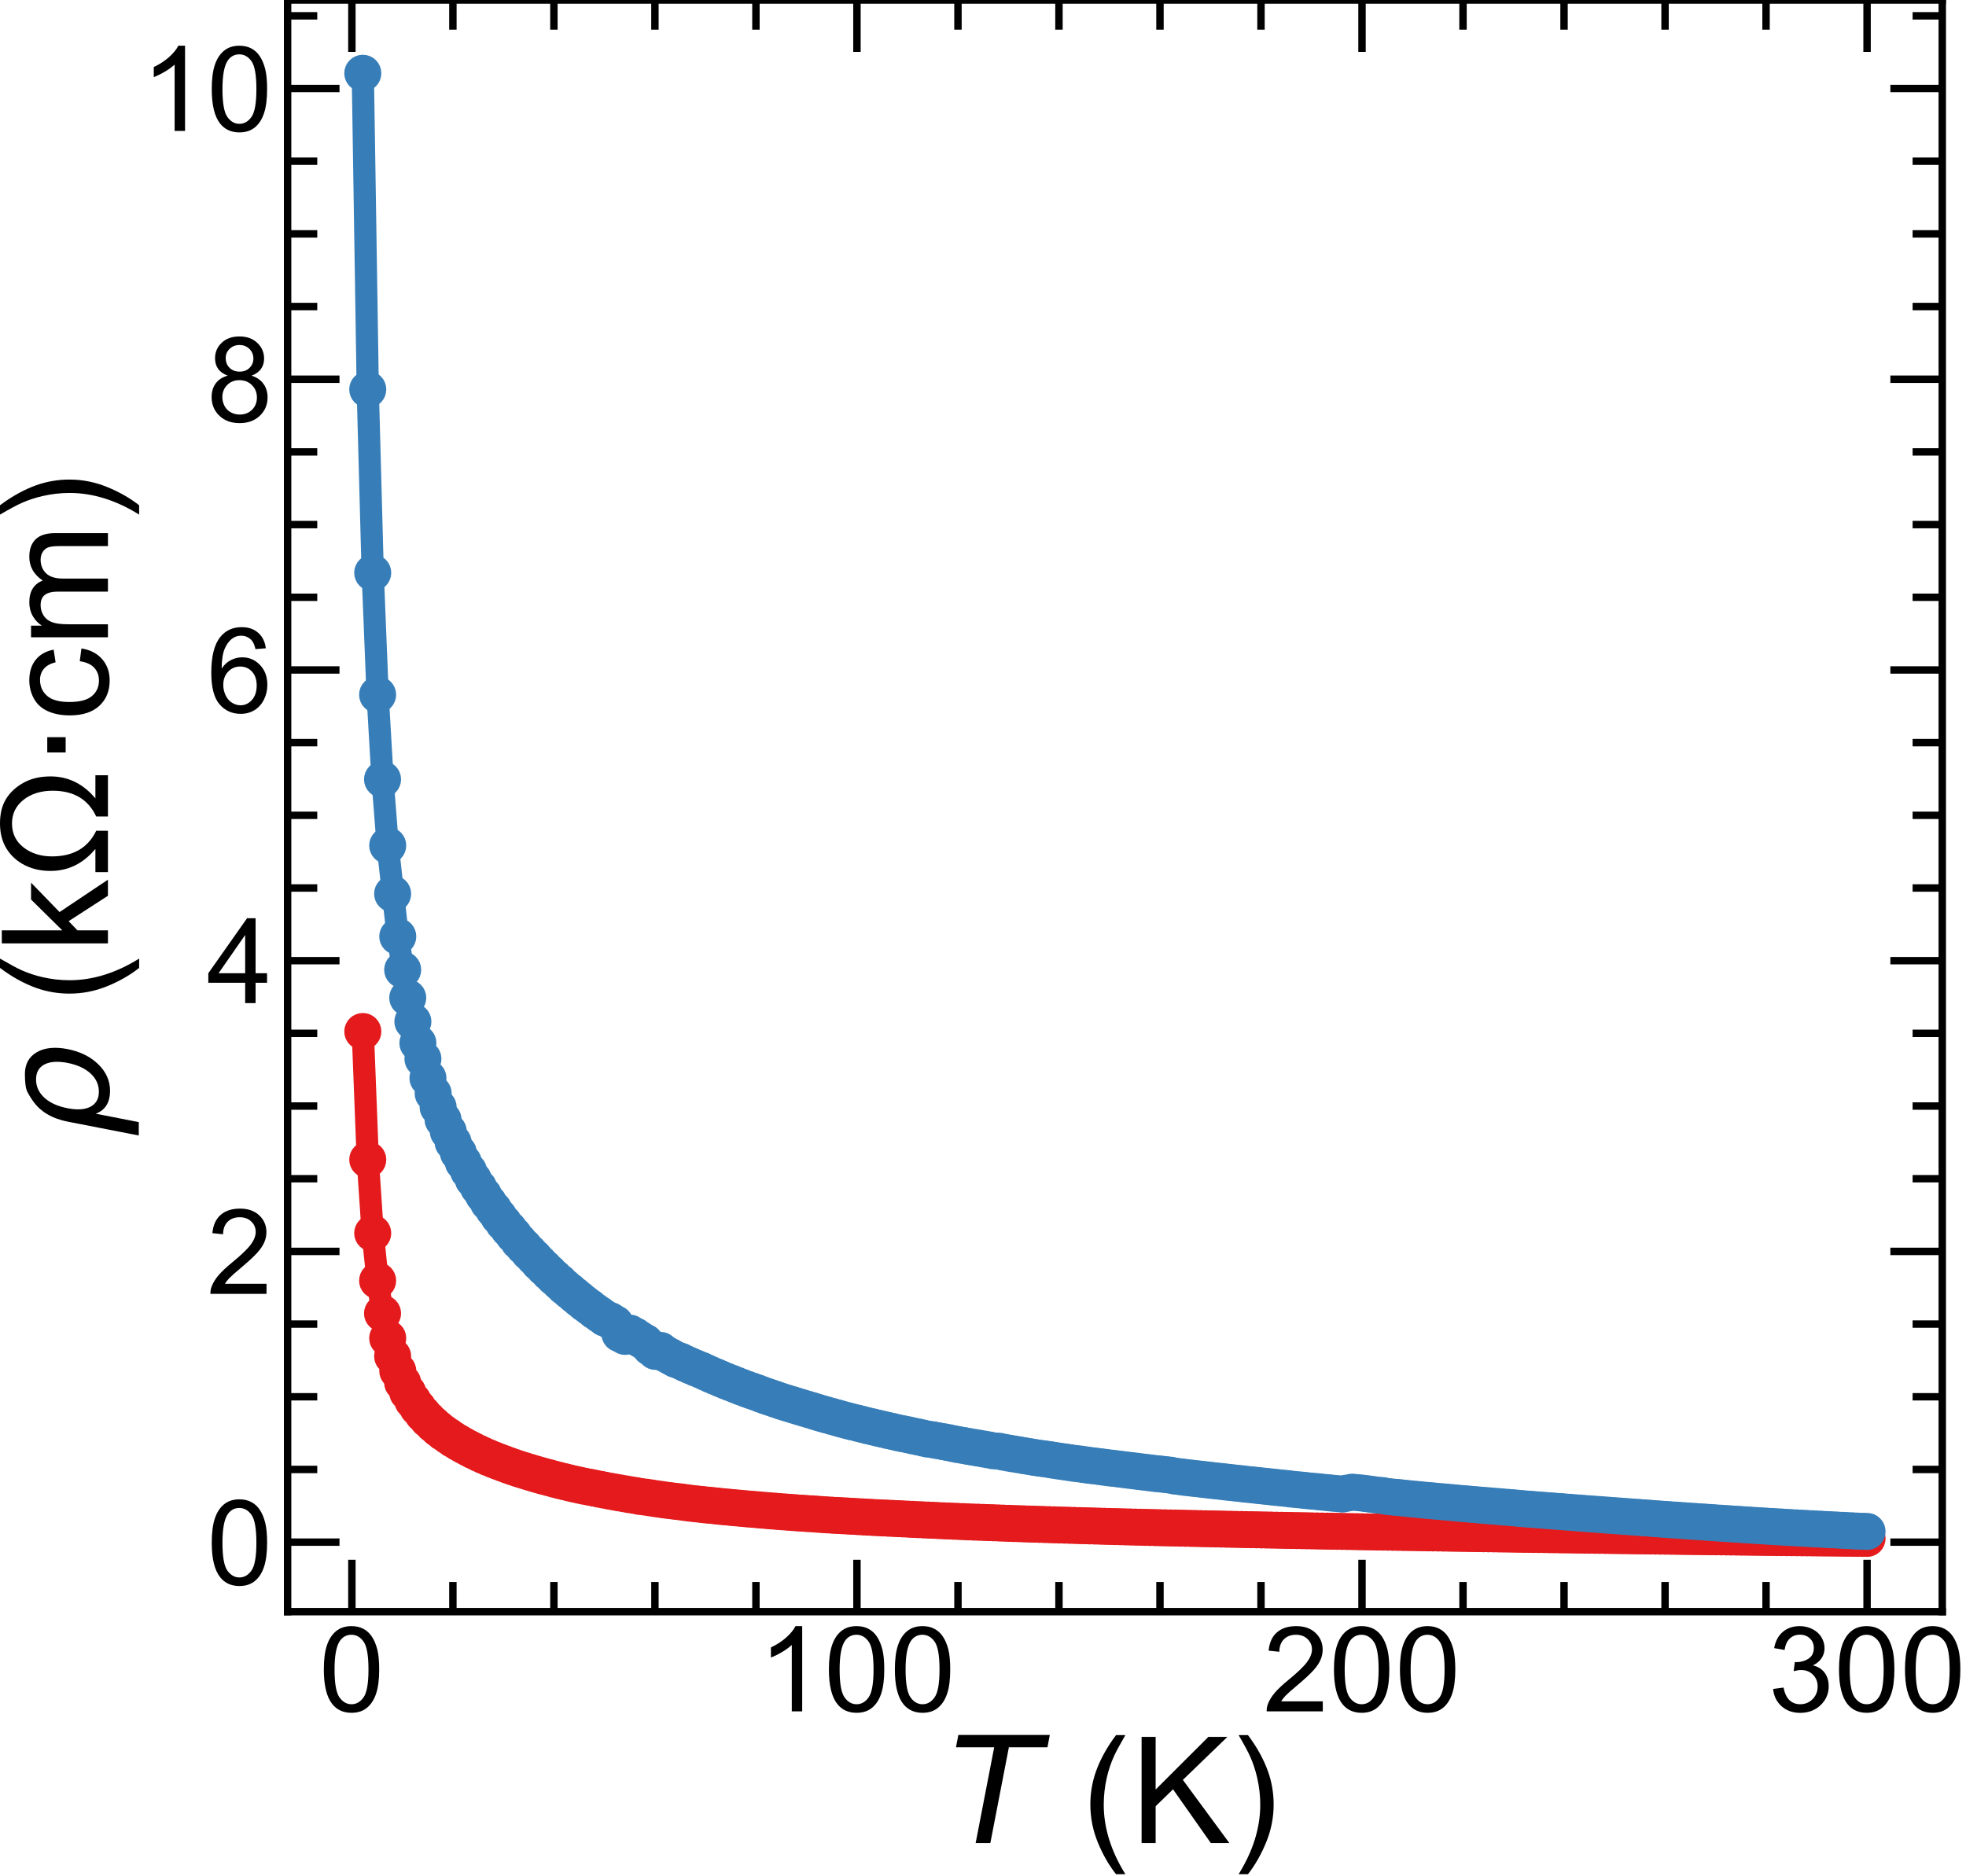 <?xml version="1.0" encoding="utf-8" standalone="no"?>
<!DOCTYPE svg PUBLIC "-//W3C//DTD SVG 1.1//EN"
  "http://www.w3.org/Graphics/SVG/1.1/DTD/svg11.dtd">
<!-- Created with matplotlib (https://matplotlib.org/) -->
<svg height="126.536pt" version="1.1" viewBox="0 0 132.599 126.536" width="132.599pt" xmlns="http://www.w3.org/2000/svg" xmlns:xlink="http://www.w3.org/1999/xlink">
 <defs>
  <style type="text/css">*{stroke-linecap:butt;stroke-linejoin:round;}</style>
 </defs>
 <g id="figure_1">
  <g id="patch_1">
   <path d="M 0 126.536 
L 132.599 126.536 
L 132.599 0 
L 0 0 
z
" style="fill:none;"/>
  </g>
  <g id="axes_1">
   <g id="patch_2">
    <path d="M 19.398 108.72 
L 130.998 108.72 
L 130.998 0 
L 19.398 0 
z
" style="fill:none;"/>
   </g>
   <g id="matplotlib.axis_1">
    <g id="xtick_1">
     <g id="line2d_1">
      <defs>
       <path d="M 0 0 
L 0 -3.5 
" id="mcc669b50d7" style="stroke:#000000;stroke-width:0.5;"/>
      </defs>
      <g>
       <use style="stroke:#000000;stroke-width:0.5;" x="23.733" xlink:href="#mcc669b50d7" y="108.72"/>
      </g>
     </g>
     <g id="line2d_2">
      <defs>
       <path d="M 0 0 
L 0 3.5 
" id="m6cbaafa893" style="stroke:#000000;stroke-width:0.5;"/>
      </defs>
      <g>
       <use style="stroke:#000000;stroke-width:0.5;" x="23.733" xlink:href="#m6cbaafa893" y="0"/>
      </g>
     </g>
     <g id="text_1">
      <!-- 0 -->
      <g transform="translate(21.509 115.446)scale(0.08 -0.08)">
       <defs>
        <path d="M 4.156 35.297 
Q 4.156 48 6.766 55.734 
Q 9.375 63.484 14.516 67.672 
Q 19.672 71.875 27.484 71.875 
Q 33.25 71.875 37.594 69.547 
Q 41.938 67.234 44.766 62.859 
Q 47.609 58.5 49.219 52.219 
Q 50.828 45.953 50.828 35.297 
Q 50.828 22.703 48.234 14.969 
Q 45.656 7.234 40.5 3 
Q 35.359 -1.219 27.484 -1.219 
Q 17.141 -1.219 11.234 6.203 
Q 4.156 15.141 4.156 35.297 
z
M 13.188 35.297 
Q 13.188 17.672 17.312 11.828 
Q 21.438 6 27.484 6 
Q 33.547 6 37.672 11.859 
Q 41.797 17.719 41.797 35.297 
Q 41.797 52.984 37.672 58.781 
Q 33.547 64.594 27.391 64.594 
Q 21.344 64.594 17.719 59.469 
Q 13.188 52.938 13.188 35.297 
z
" id="ArialMT-48"/>
       </defs>
       <use xlink:href="#ArialMT-48"/>
      </g>
     </g>
    </g>
    <g id="xtick_2">
     <g id="line2d_3">
      <g>
       <use style="stroke:#000000;stroke-width:0.5;" x="57.798" xlink:href="#mcc669b50d7" y="108.72"/>
      </g>
     </g>
     <g id="line2d_4">
      <g>
       <use style="stroke:#000000;stroke-width:0.5;" x="57.798" xlink:href="#m6cbaafa893" y="0"/>
      </g>
     </g>
     <g id="text_2">
      <!-- 100 -->
      <g transform="translate(51.125 115.446)scale(0.08 -0.08)">
       <defs>
        <path d="M 37.25 0 
L 28.469 0 
L 28.469 56 
Q 25.297 52.984 20.141 49.953 
Q 14.984 46.922 10.891 45.406 
L 10.891 53.906 
Q 18.266 57.375 23.781 62.297 
Q 29.297 67.234 31.594 71.875 
L 37.25 71.875 
z
" id="ArialMT-49"/>
       </defs>
       <use xlink:href="#ArialMT-49"/>
       <use x="55.615" xlink:href="#ArialMT-48"/>
       <use x="111.23" xlink:href="#ArialMT-48"/>
      </g>
     </g>
    </g>
    <g id="xtick_3">
     <g id="line2d_5">
      <g>
       <use style="stroke:#000000;stroke-width:0.5;" x="91.862" xlink:href="#mcc669b50d7" y="108.72"/>
      </g>
     </g>
     <g id="line2d_6">
      <g>
       <use style="stroke:#000000;stroke-width:0.5;" x="91.862" xlink:href="#m6cbaafa893" y="0"/>
      </g>
     </g>
     <g id="text_3">
      <!-- 200 -->
      <g transform="translate(85.189 115.446)scale(0.08 -0.08)">
       <defs>
        <path d="M 50.344 8.453 
L 50.344 0 
L 3.031 0 
Q 2.938 3.172 4.047 6.109 
Q 5.859 10.938 9.828 15.625 
Q 13.812 20.312 21.344 26.469 
Q 33.016 36.031 37.109 41.625 
Q 41.219 47.219 41.219 52.203 
Q 41.219 57.422 37.469 61 
Q 33.734 64.594 27.734 64.594 
Q 21.391 64.594 17.578 60.781 
Q 13.766 56.984 13.719 50.25 
L 4.688 51.172 
Q 5.609 61.281 11.656 66.578 
Q 17.719 71.875 27.938 71.875 
Q 38.234 71.875 44.234 66.156 
Q 50.25 60.453 50.25 52 
Q 50.25 47.703 48.484 43.547 
Q 46.734 39.406 42.656 34.812 
Q 38.578 30.219 29.109 22.219 
Q 21.188 15.578 18.938 13.203 
Q 16.703 10.844 15.234 8.453 
z
" id="ArialMT-50"/>
       </defs>
       <use xlink:href="#ArialMT-50"/>
       <use x="55.615" xlink:href="#ArialMT-48"/>
       <use x="111.23" xlink:href="#ArialMT-48"/>
      </g>
     </g>
    </g>
    <g id="xtick_4">
     <g id="line2d_7">
      <g>
       <use style="stroke:#000000;stroke-width:0.5;" x="125.926" xlink:href="#mcc669b50d7" y="108.72"/>
      </g>
     </g>
     <g id="line2d_8">
      <g>
       <use style="stroke:#000000;stroke-width:0.5;" x="125.926" xlink:href="#m6cbaafa893" y="0"/>
      </g>
     </g>
     <g id="text_4">
      <!-- 300 -->
      <g transform="translate(119.253 115.446)scale(0.08 -0.08)">
       <defs>
        <path d="M 4.203 18.891 
L 12.984 20.062 
Q 14.5 12.594 18.141 9.297 
Q 21.781 6 27 6 
Q 33.203 6 37.469 10.297 
Q 41.75 14.594 41.75 20.953 
Q 41.75 27 37.797 30.922 
Q 33.844 34.859 27.734 34.859 
Q 25.25 34.859 21.531 33.891 
L 22.516 41.609 
Q 23.391 41.5 23.922 41.5 
Q 29.547 41.5 34.031 44.422 
Q 38.531 47.359 38.531 53.469 
Q 38.531 58.297 35.25 61.469 
Q 31.984 64.656 26.812 64.656 
Q 21.688 64.656 18.266 61.422 
Q 14.844 58.203 13.875 51.766 
L 5.078 53.328 
Q 6.688 62.156 12.391 67.016 
Q 18.109 71.875 26.609 71.875 
Q 32.469 71.875 37.391 69.359 
Q 42.328 66.844 44.938 62.5 
Q 47.562 58.156 47.562 53.266 
Q 47.562 48.641 45.062 44.828 
Q 42.578 41.016 37.703 38.766 
Q 44.047 37.312 47.562 32.688 
Q 51.078 28.078 51.078 21.141 
Q 51.078 11.766 44.234 5.25 
Q 37.406 -1.266 26.953 -1.266 
Q 17.531 -1.266 11.297 4.344 
Q 5.078 9.969 4.203 18.891 
z
" id="ArialMT-51"/>
       </defs>
       <use xlink:href="#ArialMT-51"/>
       <use x="55.615" xlink:href="#ArialMT-48"/>
       <use x="111.23" xlink:href="#ArialMT-48"/>
      </g>
     </g>
    </g>
    <g id="xtick_5">
     <g id="line2d_9">
      <defs>
       <path d="M 0 0 
L 0 -2 
" id="mf745eef37e" style="stroke:#000000;stroke-width:0.5;"/>
      </defs>
      <g>
       <use style="stroke:#000000;stroke-width:0.5;" x="30.546" xlink:href="#mf745eef37e" y="108.72"/>
      </g>
     </g>
     <g id="line2d_10">
      <defs>
       <path d="M 0 0 
L 0 2 
" id="m9c16c76c24" style="stroke:#000000;stroke-width:0.5;"/>
      </defs>
      <g>
       <use style="stroke:#000000;stroke-width:0.5;" x="30.546" xlink:href="#m9c16c76c24" y="0"/>
      </g>
     </g>
    </g>
    <g id="xtick_6">
     <g id="line2d_11">
      <g>
       <use style="stroke:#000000;stroke-width:0.5;" x="37.359" xlink:href="#mf745eef37e" y="108.72"/>
      </g>
     </g>
     <g id="line2d_12">
      <g>
       <use style="stroke:#000000;stroke-width:0.5;" x="37.359" xlink:href="#m9c16c76c24" y="0"/>
      </g>
     </g>
    </g>
    <g id="xtick_7">
     <g id="line2d_13">
      <g>
       <use style="stroke:#000000;stroke-width:0.5;" x="44.172" xlink:href="#mf745eef37e" y="108.72"/>
      </g>
     </g>
     <g id="line2d_14">
      <g>
       <use style="stroke:#000000;stroke-width:0.5;" x="44.172" xlink:href="#m9c16c76c24" y="0"/>
      </g>
     </g>
    </g>
    <g id="xtick_8">
     <g id="line2d_15">
      <g>
       <use style="stroke:#000000;stroke-width:0.5;" x="50.985" xlink:href="#mf745eef37e" y="108.72"/>
      </g>
     </g>
     <g id="line2d_16">
      <g>
       <use style="stroke:#000000;stroke-width:0.5;" x="50.985" xlink:href="#m9c16c76c24" y="0"/>
      </g>
     </g>
    </g>
    <g id="xtick_9">
     <g id="line2d_17">
      <g>
       <use style="stroke:#000000;stroke-width:0.5;" x="64.611" xlink:href="#mf745eef37e" y="108.72"/>
      </g>
     </g>
     <g id="line2d_18">
      <g>
       <use style="stroke:#000000;stroke-width:0.5;" x="64.611" xlink:href="#m9c16c76c24" y="0"/>
      </g>
     </g>
    </g>
    <g id="xtick_10">
     <g id="line2d_19">
      <g>
       <use style="stroke:#000000;stroke-width:0.5;" x="71.423" xlink:href="#mf745eef37e" y="108.72"/>
      </g>
     </g>
     <g id="line2d_20">
      <g>
       <use style="stroke:#000000;stroke-width:0.5;" x="71.423" xlink:href="#m9c16c76c24" y="0"/>
      </g>
     </g>
    </g>
    <g id="xtick_11">
     <g id="line2d_21">
      <g>
       <use style="stroke:#000000;stroke-width:0.5;" x="78.236" xlink:href="#mf745eef37e" y="108.72"/>
      </g>
     </g>
     <g id="line2d_22">
      <g>
       <use style="stroke:#000000;stroke-width:0.5;" x="78.236" xlink:href="#m9c16c76c24" y="0"/>
      </g>
     </g>
    </g>
    <g id="xtick_12">
     <g id="line2d_23">
      <g>
       <use style="stroke:#000000;stroke-width:0.5;" x="85.049" xlink:href="#mf745eef37e" y="108.72"/>
      </g>
     </g>
     <g id="line2d_24">
      <g>
       <use style="stroke:#000000;stroke-width:0.5;" x="85.049" xlink:href="#m9c16c76c24" y="0"/>
      </g>
     </g>
    </g>
    <g id="xtick_13">
     <g id="line2d_25">
      <g>
       <use style="stroke:#000000;stroke-width:0.5;" x="98.675" xlink:href="#mf745eef37e" y="108.72"/>
      </g>
     </g>
     <g id="line2d_26">
      <g>
       <use style="stroke:#000000;stroke-width:0.5;" x="98.675" xlink:href="#m9c16c76c24" y="0"/>
      </g>
     </g>
    </g>
    <g id="xtick_14">
     <g id="line2d_27">
      <g>
       <use style="stroke:#000000;stroke-width:0.5;" x="105.488" xlink:href="#mf745eef37e" y="108.72"/>
      </g>
     </g>
     <g id="line2d_28">
      <g>
       <use style="stroke:#000000;stroke-width:0.5;" x="105.488" xlink:href="#m9c16c76c24" y="0"/>
      </g>
     </g>
    </g>
    <g id="xtick_15">
     <g id="line2d_29">
      <g>
       <use style="stroke:#000000;stroke-width:0.5;" x="112.301" xlink:href="#mf745eef37e" y="108.72"/>
      </g>
     </g>
     <g id="line2d_30">
      <g>
       <use style="stroke:#000000;stroke-width:0.5;" x="112.301" xlink:href="#m9c16c76c24" y="0"/>
      </g>
     </g>
    </g>
    <g id="xtick_16">
     <g id="line2d_31">
      <g>
       <use style="stroke:#000000;stroke-width:0.5;" x="119.113" xlink:href="#mf745eef37e" y="108.72"/>
      </g>
     </g>
     <g id="line2d_32">
      <g>
       <use style="stroke:#000000;stroke-width:0.5;" x="119.113" xlink:href="#m9c16c76c24" y="0"/>
      </g>
     </g>
    </g>
    <g id="text_5">
     <!-- $\it{T}$ (K) -->
     <g transform="translate(64.047 124.336)scale(0.1 -0.1)">
      <defs>
       <path d="M 5.906 72.906 
L 67.578 72.906 
L 66.016 64.594 
L 39.984 64.594 
L 27.484 0 
L 17.578 0 
L 30.078 64.594 
L 4.297 64.594 
z
" id="DejaVuSans-Oblique-84"/>
       <path id="ArialMT-32"/>
       <path d="M 23.391 -21.047 
Q 16.109 -11.859 11.078 0.438 
Q 6.062 12.75 6.062 25.922 
Q 6.062 37.547 9.812 48.188 
Q 14.203 60.547 23.391 72.797 
L 29.688 72.797 
Q 23.781 62.641 21.875 58.297 
Q 18.891 51.562 17.188 44.234 
Q 15.094 35.109 15.094 25.875 
Q 15.094 2.391 29.688 -21.047 
z
" id="ArialMT-40"/>
       <path d="M 7.328 0 
L 7.328 71.578 
L 16.797 71.578 
L 16.797 36.078 
L 52.344 71.578 
L 65.188 71.578 
L 35.156 42.578 
L 66.5 0 
L 54 0 
L 28.516 36.234 
L 16.797 24.812 
L 16.797 0 
z
" id="ArialMT-75"/>
       <path d="M 12.359 -21.047 
L 6.062 -21.047 
Q 20.656 2.391 20.656 25.875 
Q 20.656 35.062 18.562 44.094 
Q 16.891 51.422 13.922 58.156 
Q 12.016 62.547 6.062 72.797 
L 12.359 72.797 
Q 21.531 60.547 25.922 48.188 
Q 29.688 37.547 29.688 25.922 
Q 29.688 12.75 24.625 0.438 
Q 19.578 -11.859 12.359 -21.047 
z
" id="ArialMT-41"/>
      </defs>
      <use transform="translate(0 0.094)" xlink:href="#DejaVuSans-Oblique-84"/>
      <use transform="translate(61.084 0.094)" xlink:href="#ArialMT-32"/>
      <use transform="translate(88.867 0.094)" xlink:href="#ArialMT-40"/>
      <use transform="translate(122.168 0.094)" xlink:href="#ArialMT-75"/>
      <use transform="translate(188.867 0.094)" xlink:href="#ArialMT-41"/>
     </g>
    </g>
   </g>
   <g id="matplotlib.axis_2">
    <g id="ytick_1">
     <g id="line2d_33">
      <defs>
       <path d="M 0 0 
L 3.5 0 
" id="m5f432aa395" style="stroke:#000000;stroke-width:0.5;"/>
      </defs>
      <g>
       <use style="stroke:#000000;stroke-width:0.5;" x="19.398" xlink:href="#m5f432aa395" y="104.03"/>
      </g>
     </g>
     <g id="line2d_34">
      <defs>
       <path d="M 0 0 
L -3.5 0 
" id="ma35ead409a" style="stroke:#000000;stroke-width:0.5;"/>
      </defs>
      <g>
       <use style="stroke:#000000;stroke-width:0.5;" x="130.998" xlink:href="#ma35ead409a" y="104.03"/>
      </g>
     </g>
     <g id="text_6">
      <!-- 0 -->
      <g transform="translate(13.949 106.893)scale(0.08 -0.08)">
       <use xlink:href="#ArialMT-48"/>
      </g>
     </g>
    </g>
    <g id="ytick_2">
     <g id="line2d_35">
      <g>
       <use style="stroke:#000000;stroke-width:0.5;" x="19.398" xlink:href="#m5f432aa395" y="84.418"/>
      </g>
     </g>
     <g id="line2d_36">
      <g>
       <use style="stroke:#000000;stroke-width:0.5;" x="130.998" xlink:href="#ma35ead409a" y="84.418"/>
      </g>
     </g>
     <g id="text_7">
      <!-- 2 -->
      <g transform="translate(13.949 87.281)scale(0.08 -0.08)">
       <use xlink:href="#ArialMT-50"/>
      </g>
     </g>
    </g>
    <g id="ytick_3">
     <g id="line2d_37">
      <g>
       <use style="stroke:#000000;stroke-width:0.5;" x="19.398" xlink:href="#m5f432aa395" y="64.806"/>
      </g>
     </g>
     <g id="line2d_38">
      <g>
       <use style="stroke:#000000;stroke-width:0.5;" x="130.998" xlink:href="#ma35ead409a" y="64.806"/>
      </g>
     </g>
     <g id="text_8">
      <!-- 4 -->
      <g transform="translate(13.949 67.669)scale(0.08 -0.08)">
       <defs>
        <path d="M 32.328 0 
L 32.328 17.141 
L 1.266 17.141 
L 1.266 25.203 
L 33.938 71.578 
L 41.109 71.578 
L 41.109 25.203 
L 50.781 25.203 
L 50.781 17.141 
L 41.109 17.141 
L 41.109 0 
z
M 32.328 25.203 
L 32.328 57.469 
L 9.906 25.203 
z
" id="ArialMT-52"/>
       </defs>
       <use xlink:href="#ArialMT-52"/>
      </g>
     </g>
    </g>
    <g id="ytick_4">
     <g id="line2d_39">
      <g>
       <use style="stroke:#000000;stroke-width:0.5;" x="19.398" xlink:href="#m5f432aa395" y="45.194"/>
      </g>
     </g>
     <g id="line2d_40">
      <g>
       <use style="stroke:#000000;stroke-width:0.5;" x="130.998" xlink:href="#ma35ead409a" y="45.194"/>
      </g>
     </g>
     <g id="text_9">
      <!-- 6 -->
      <g transform="translate(13.949 48.057)scale(0.08 -0.08)">
       <defs>
        <path d="M 49.75 54.047 
L 41.016 53.375 
Q 39.844 58.547 37.703 60.891 
Q 34.125 64.656 28.906 64.656 
Q 24.703 64.656 21.531 62.312 
Q 17.391 59.281 14.984 53.469 
Q 12.594 47.656 12.5 36.922 
Q 15.672 41.75 20.266 44.094 
Q 24.859 46.438 29.891 46.438 
Q 38.672 46.438 44.844 39.969 
Q 51.031 33.5 51.031 23.25 
Q 51.031 16.5 48.125 10.719 
Q 45.219 4.938 40.141 1.859 
Q 35.062 -1.219 28.609 -1.219 
Q 17.625 -1.219 10.688 6.859 
Q 3.766 14.938 3.766 33.5 
Q 3.766 54.25 11.422 63.672 
Q 18.109 71.875 29.438 71.875 
Q 37.891 71.875 43.281 67.141 
Q 48.688 62.406 49.75 54.047 
z
M 13.875 23.188 
Q 13.875 18.656 15.797 14.5 
Q 17.719 10.359 21.188 8.172 
Q 24.656 6 28.469 6 
Q 34.031 6 38.031 10.484 
Q 42.047 14.984 42.047 22.703 
Q 42.047 30.125 38.078 34.391 
Q 34.125 38.672 28.125 38.672 
Q 22.172 38.672 18.016 34.391 
Q 13.875 30.125 13.875 23.188 
z
" id="ArialMT-54"/>
       </defs>
       <use xlink:href="#ArialMT-54"/>
      </g>
     </g>
    </g>
    <g id="ytick_5">
     <g id="line2d_41">
      <g>
       <use style="stroke:#000000;stroke-width:0.5;" x="19.398" xlink:href="#m5f432aa395" y="25.582"/>
      </g>
     </g>
     <g id="line2d_42">
      <g>
       <use style="stroke:#000000;stroke-width:0.5;" x="130.998" xlink:href="#ma35ead409a" y="25.582"/>
      </g>
     </g>
     <g id="text_10">
      <!-- 8 -->
      <g transform="translate(13.949 28.446)scale(0.08 -0.08)">
       <defs>
        <path d="M 17.672 38.812 
Q 12.203 40.828 9.562 44.531 
Q 6.938 48.25 6.938 53.422 
Q 6.938 61.234 12.547 66.547 
Q 18.172 71.875 27.484 71.875 
Q 36.859 71.875 42.578 66.422 
Q 48.297 60.984 48.297 53.172 
Q 48.297 48.188 45.672 44.5 
Q 43.062 40.828 37.75 38.812 
Q 44.344 36.672 47.781 31.875 
Q 51.219 27.094 51.219 20.453 
Q 51.219 11.281 44.719 5.031 
Q 38.234 -1.219 27.641 -1.219 
Q 17.047 -1.219 10.547 5.047 
Q 4.047 11.328 4.047 20.703 
Q 4.047 27.688 7.594 32.391 
Q 11.141 37.109 17.672 38.812 
z
M 15.922 53.719 
Q 15.922 48.641 19.188 45.406 
Q 22.469 42.188 27.688 42.188 
Q 32.766 42.188 36.016 45.375 
Q 39.266 48.578 39.266 53.219 
Q 39.266 58.062 35.906 61.359 
Q 32.562 64.656 27.594 64.656 
Q 22.562 64.656 19.234 61.422 
Q 15.922 58.203 15.922 53.719 
z
M 13.094 20.656 
Q 13.094 16.891 14.875 13.375 
Q 16.656 9.859 20.172 7.922 
Q 23.688 6 27.734 6 
Q 34.031 6 38.125 10.047 
Q 42.234 14.109 42.234 20.359 
Q 42.234 26.703 38.016 30.859 
Q 33.797 35.016 27.438 35.016 
Q 21.234 35.016 17.156 30.906 
Q 13.094 26.812 13.094 20.656 
z
" id="ArialMT-56"/>
       </defs>
       <use xlink:href="#ArialMT-56"/>
      </g>
     </g>
    </g>
    <g id="ytick_6">
     <g id="line2d_43">
      <g>
       <use style="stroke:#000000;stroke-width:0.5;" x="19.398" xlink:href="#m5f432aa395" y="5.971"/>
      </g>
     </g>
     <g id="line2d_44">
      <g>
       <use style="stroke:#000000;stroke-width:0.5;" x="130.998" xlink:href="#ma35ead409a" y="5.971"/>
      </g>
     </g>
     <g id="text_11">
      <!-- 10 -->
      <g transform="translate(9.5 8.834)scale(0.08 -0.08)">
       <use xlink:href="#ArialMT-49"/>
       <use x="55.615" xlink:href="#ArialMT-48"/>
      </g>
     </g>
    </g>
    <g id="ytick_7">
     <g id="line2d_45">
      <defs>
       <path d="M 0 0 
L 2 0 
" id="m4df14e923b" style="stroke:#000000;stroke-width:0.5;"/>
      </defs>
      <g>
       <use style="stroke:#000000;stroke-width:0.5;" x="19.398" xlink:href="#m4df14e923b" y="99.127"/>
      </g>
     </g>
     <g id="line2d_46">
      <defs>
       <path d="M 0 0 
L -2 0 
" id="m5795e27a82" style="stroke:#000000;stroke-width:0.5;"/>
      </defs>
      <g>
       <use style="stroke:#000000;stroke-width:0.5;" x="130.998" xlink:href="#m5795e27a82" y="99.127"/>
      </g>
     </g>
    </g>
    <g id="ytick_8">
     <g id="line2d_47">
      <g>
       <use style="stroke:#000000;stroke-width:0.5;" x="19.398" xlink:href="#m4df14e923b" y="94.224"/>
      </g>
     </g>
     <g id="line2d_48">
      <g>
       <use style="stroke:#000000;stroke-width:0.5;" x="130.998" xlink:href="#m5795e27a82" y="94.224"/>
      </g>
     </g>
    </g>
    <g id="ytick_9">
     <g id="line2d_49">
      <g>
       <use style="stroke:#000000;stroke-width:0.5;" x="19.398" xlink:href="#m4df14e923b" y="89.321"/>
      </g>
     </g>
     <g id="line2d_50">
      <g>
       <use style="stroke:#000000;stroke-width:0.5;" x="130.998" xlink:href="#m5795e27a82" y="89.321"/>
      </g>
     </g>
    </g>
    <g id="ytick_10">
     <g id="line2d_51">
      <g>
       <use style="stroke:#000000;stroke-width:0.5;" x="19.398" xlink:href="#m4df14e923b" y="79.515"/>
      </g>
     </g>
     <g id="line2d_52">
      <g>
       <use style="stroke:#000000;stroke-width:0.5;" x="130.998" xlink:href="#m5795e27a82" y="79.515"/>
      </g>
     </g>
    </g>
    <g id="ytick_11">
     <g id="line2d_53">
      <g>
       <use style="stroke:#000000;stroke-width:0.5;" x="19.398" xlink:href="#m4df14e923b" y="74.612"/>
      </g>
     </g>
     <g id="line2d_54">
      <g>
       <use style="stroke:#000000;stroke-width:0.5;" x="130.998" xlink:href="#m5795e27a82" y="74.612"/>
      </g>
     </g>
    </g>
    <g id="ytick_12">
     <g id="line2d_55">
      <g>
       <use style="stroke:#000000;stroke-width:0.5;" x="19.398" xlink:href="#m4df14e923b" y="69.709"/>
      </g>
     </g>
     <g id="line2d_56">
      <g>
       <use style="stroke:#000000;stroke-width:0.5;" x="130.998" xlink:href="#m5795e27a82" y="69.709"/>
      </g>
     </g>
    </g>
    <g id="ytick_13">
     <g id="line2d_57">
      <g>
       <use style="stroke:#000000;stroke-width:0.5;" x="19.398" xlink:href="#m4df14e923b" y="59.903"/>
      </g>
     </g>
     <g id="line2d_58">
      <g>
       <use style="stroke:#000000;stroke-width:0.5;" x="130.998" xlink:href="#m5795e27a82" y="59.903"/>
      </g>
     </g>
    </g>
    <g id="ytick_14">
     <g id="line2d_59">
      <g>
       <use style="stroke:#000000;stroke-width:0.5;" x="19.398" xlink:href="#m4df14e923b" y="55"/>
      </g>
     </g>
     <g id="line2d_60">
      <g>
       <use style="stroke:#000000;stroke-width:0.5;" x="130.998" xlink:href="#m5795e27a82" y="55"/>
      </g>
     </g>
    </g>
    <g id="ytick_15">
     <g id="line2d_61">
      <g>
       <use style="stroke:#000000;stroke-width:0.5;" x="19.398" xlink:href="#m4df14e923b" y="50.097"/>
      </g>
     </g>
     <g id="line2d_62">
      <g>
       <use style="stroke:#000000;stroke-width:0.5;" x="130.998" xlink:href="#m5795e27a82" y="50.097"/>
      </g>
     </g>
    </g>
    <g id="ytick_16">
     <g id="line2d_63">
      <g>
       <use style="stroke:#000000;stroke-width:0.5;" x="19.398" xlink:href="#m4df14e923b" y="40.291"/>
      </g>
     </g>
     <g id="line2d_64">
      <g>
       <use style="stroke:#000000;stroke-width:0.5;" x="130.998" xlink:href="#m5795e27a82" y="40.291"/>
      </g>
     </g>
    </g>
    <g id="ytick_17">
     <g id="line2d_65">
      <g>
       <use style="stroke:#000000;stroke-width:0.5;" x="19.398" xlink:href="#m4df14e923b" y="35.388"/>
      </g>
     </g>
     <g id="line2d_66">
      <g>
       <use style="stroke:#000000;stroke-width:0.5;" x="130.998" xlink:href="#m5795e27a82" y="35.388"/>
      </g>
     </g>
    </g>
    <g id="ytick_18">
     <g id="line2d_67">
      <g>
       <use style="stroke:#000000;stroke-width:0.5;" x="19.398" xlink:href="#m4df14e923b" y="30.485"/>
      </g>
     </g>
     <g id="line2d_68">
      <g>
       <use style="stroke:#000000;stroke-width:0.5;" x="130.998" xlink:href="#m5795e27a82" y="30.485"/>
      </g>
     </g>
    </g>
    <g id="ytick_19">
     <g id="line2d_69">
      <g>
       <use style="stroke:#000000;stroke-width:0.5;" x="19.398" xlink:href="#m4df14e923b" y="20.679"/>
      </g>
     </g>
     <g id="line2d_70">
      <g>
       <use style="stroke:#000000;stroke-width:0.5;" x="130.998" xlink:href="#m5795e27a82" y="20.679"/>
      </g>
     </g>
    </g>
    <g id="ytick_20">
     <g id="line2d_71">
      <g>
       <use style="stroke:#000000;stroke-width:0.5;" x="19.398" xlink:href="#m4df14e923b" y="15.777"/>
      </g>
     </g>
     <g id="line2d_72">
      <g>
       <use style="stroke:#000000;stroke-width:0.5;" x="130.998" xlink:href="#m5795e27a82" y="15.777"/>
      </g>
     </g>
    </g>
    <g id="ytick_21">
     <g id="line2d_73">
      <g>
       <use style="stroke:#000000;stroke-width:0.5;" x="19.398" xlink:href="#m4df14e923b" y="10.874"/>
      </g>
     </g>
     <g id="line2d_74">
      <g>
       <use style="stroke:#000000;stroke-width:0.5;" x="130.998" xlink:href="#m5795e27a82" y="10.874"/>
      </g>
     </g>
    </g>
    <g id="ytick_22">
     <g id="line2d_75">
      <g>
       <use style="stroke:#000000;stroke-width:0.5;" x="19.398" xlink:href="#m4df14e923b" y="1.068"/>
      </g>
     </g>
     <g id="line2d_76">
      <g>
       <use style="stroke:#000000;stroke-width:0.5;" x="130.998" xlink:href="#m5795e27a82" y="1.068"/>
      </g>
     </g>
    </g>
    <g id="text_12">
     <!-- $\rho}$ (kΩ$\cdot$cm) -->
     <g transform="translate(7.3 76.76)rotate(-90)scale(0.1 -0.1)">
      <defs>
       <path d="M 18.797 44.922 
Q 22.703 49.906 30.953 54.297 
Q 34.188 56 43.062 56 
Q 53.031 56 57.719 48.094 
Q 62.406 40.188 59.906 27.297 
Q 57.375 14.406 49.609 6.484 
Q 41.844 -1.422 31.891 -1.422 
Q 25.875 -1.422 22.016 0.984 
Q 18.172 3.328 16.312 8.203 
L 10.641 -20.797 
L 1.609 -20.797 
L 10.891 26.812 
Q 13.094 38.094 18.797 44.922 
z
M 50.594 27.297 
Q 52.484 37.203 49.516 42.875 
Q 46.531 48.484 39.406 48.484 
Q 32.281 48.484 27.094 42.875 
Q 21.922 37.203 20.016 27.297 
Q 18.062 17.391 21.047 11.719 
Q 24.031 6.109 31.156 6.109 
Q 38.281 6.109 43.453 11.719 
Q 48.641 17.391 50.594 27.297 
z
" id="DejaVuSans-Oblique-961"/>
       <path d="M 6.641 0 
L 6.641 71.578 
L 15.438 71.578 
L 15.438 30.766 
L 36.234 51.859 
L 47.609 51.859 
L 27.781 32.625 
L 49.609 0 
L 38.766 0 
L 21.625 26.516 
L 15.438 20.562 
L 15.438 0 
z
" id="ArialMT-107"/>
       <path d="M 4.734 8.453 
L 20.359 8.453 
Q 5.516 20.844 5.516 38.719 
Q 5.516 48.438 9.422 56.156 
Q 13.328 63.875 20.453 68.328 
Q 27.594 72.797 37.594 72.797 
Q 47.516 72.797 54.125 68.688 
Q 60.75 64.594 65.016 56.922 
Q 69.281 49.266 69.281 38.719 
Q 69.281 20.844 54.438 8.453 
L 70.062 8.453 
L 70.062 0 
L 42.234 0 
L 42.234 7.906 
Q 59.625 16.016 59.625 37.25 
Q 59.625 49.219 53.484 56.953 
Q 47.359 64.703 37.547 64.703 
Q 27.438 64.703 21.375 56.906 
Q 15.328 49.125 15.328 37.75 
Q 15.328 16.219 32.625 7.906 
L 32.625 0 
L 4.734 0 
z
" id="ArialMT-937"/>
       <path d="M 10.688 40.922 
L 21 40.922 
L 21 28.516 
L 10.688 28.516 
z
" id="DejaVuSans-8901"/>
       <path d="M 40.438 19 
L 49.078 17.875 
Q 47.656 8.938 41.812 3.875 
Q 35.984 -1.172 27.484 -1.172 
Q 16.844 -1.172 10.375 5.781 
Q 3.906 12.75 3.906 25.734 
Q 3.906 34.125 6.688 40.422 
Q 9.469 46.734 15.156 49.875 
Q 20.844 53.031 27.547 53.031 
Q 35.984 53.031 41.359 48.75 
Q 46.734 44.484 48.25 36.625 
L 39.703 35.297 
Q 38.484 40.531 35.375 43.156 
Q 32.281 45.797 27.875 45.797 
Q 21.234 45.797 17.078 41.031 
Q 12.938 36.281 12.938 25.984 
Q 12.938 15.531 16.938 10.797 
Q 20.953 6.062 27.391 6.062 
Q 32.562 6.062 36.031 9.234 
Q 39.5 12.406 40.438 19 
z
" id="ArialMT-99"/>
       <path d="M 6.594 0 
L 6.594 51.859 
L 14.453 51.859 
L 14.453 44.578 
Q 16.891 48.391 20.938 50.703 
Q 25 53.031 30.172 53.031 
Q 35.938 53.031 39.625 50.641 
Q 43.312 48.25 44.828 43.953 
Q 50.984 53.031 60.844 53.031 
Q 68.562 53.031 72.703 48.75 
Q 76.859 44.484 76.859 35.594 
L 76.859 0 
L 68.109 0 
L 68.109 32.672 
Q 68.109 37.938 67.25 40.25 
Q 66.406 42.578 64.156 43.984 
Q 61.922 45.406 58.891 45.406 
Q 53.422 45.406 49.797 41.766 
Q 46.188 38.141 46.188 30.125 
L 46.188 0 
L 37.406 0 
L 37.406 33.688 
Q 37.406 39.547 35.25 42.469 
Q 33.109 45.406 28.219 45.406 
Q 24.516 45.406 21.359 43.453 
Q 18.219 41.5 16.797 37.734 
Q 15.375 33.984 15.375 26.906 
L 15.375 0 
z
" id="ArialMT-109"/>
      </defs>
      <use transform="translate(0 0.203)" xlink:href="#DejaVuSans-Oblique-961"/>
      <use transform="translate(63.477 0.203)" xlink:href="#ArialMT-32"/>
      <use transform="translate(91.26 0.203)" xlink:href="#ArialMT-40"/>
      <use transform="translate(124.561 0.203)" xlink:href="#ArialMT-107"/>
      <use transform="translate(174.561 0.203)" xlink:href="#ArialMT-937"/>
      <use transform="translate(249.316 0.203)" xlink:href="#DejaVuSans-8901"/>
      <use transform="translate(281.104 0.203)" xlink:href="#ArialMT-99"/>
      <use transform="translate(331.104 0.203)" xlink:href="#ArialMT-109"/>
      <use transform="translate(414.404 0.203)" xlink:href="#ArialMT-41"/>
     </g>
    </g>
   </g>
   <g id="line2d_77">
    <path clip-path="url(#pa9f73231f1)" d="M 125.925 103.778 
L 99.05 103.447 
L 72.128 102.894 
L 60.21 102.43 
L 51.693 101.897 
L 45.902 101.314 
L 42.485 100.83 
L 38.069 99.953 
L 35.336 99.197 
L 33.294 98.473 
L 31.598 97.693 
L 30.236 96.877 
L 29.215 96.085 
L 28.185 94.966 
L 27.501 93.934 
L 26.828 92.481 
L 26.149 90.275 
L 25.801 88.601 
L 25.469 86.389 
L 25.138 83.188 
L 24.804 78.229 
L 24.47 69.585 
L 24.47 69.585 
" style="fill:none;stroke:#e41a1c;stroke-linecap:square;stroke-width:1.5;"/>
    <defs>
     <path d="M 0 0.75 
C 0.199 0.75 0.39 0.671 0.53 0.53 
C 0.671 0.39 0.75 0.199 0.75 0 
C 0.75 -0.199 0.671 -0.39 0.53 -0.53 
C 0.39 -0.671 0.199 -0.75 0 -0.75 
C -0.199 -0.75 -0.39 -0.671 -0.53 -0.53 
C -0.671 -0.39 -0.75 -0.199 -0.75 0 
C -0.75 0.199 -0.671 0.39 -0.53 0.53 
C -0.39 0.671 -0.199 0.75 0 0.75 
z
" id="m4160d63e6b" style="stroke:#e41a1c;"/>
    </defs>
    <g clip-path="url(#pa9f73231f1)">
     <use style="fill:#e41a1c;stroke:#e41a1c;" x="125.925" xlink:href="#m4160d63e6b" y="103.778"/>
     <use style="fill:#e41a1c;stroke:#e41a1c;" x="125.632" xlink:href="#m4160d63e6b" y="103.776"/>
     <use style="fill:#e41a1c;stroke:#e41a1c;" x="125.272" xlink:href="#m4160d63e6b" y="103.773"/>
     <use style="fill:#e41a1c;stroke:#e41a1c;" x="124.953" xlink:href="#m4160d63e6b" y="103.77"/>
     <use style="fill:#e41a1c;stroke:#e41a1c;" x="124.593" xlink:href="#m4160d63e6b" y="103.766"/>
     <use style="fill:#e41a1c;stroke:#e41a1c;" x="124.262" xlink:href="#m4160d63e6b" y="103.763"/>
     <use style="fill:#e41a1c;stroke:#e41a1c;" x="123.913" xlink:href="#m4160d63e6b" y="103.759"/>
     <use style="fill:#e41a1c;stroke:#e41a1c;" x="123.565" xlink:href="#m4160d63e6b" y="103.756"/>
     <use style="fill:#e41a1c;stroke:#e41a1c;" x="123.223" xlink:href="#m4160d63e6b" y="103.753"/>
     <use style="fill:#e41a1c;stroke:#e41a1c;" x="122.89" xlink:href="#m4160d63e6b" y="103.75"/>
     <use style="fill:#e41a1c;stroke:#e41a1c;" x="122.551" xlink:href="#m4160d63e6b" y="103.746"/>
     <use style="fill:#e41a1c;stroke:#e41a1c;" x="122.219" xlink:href="#m4160d63e6b" y="103.743"/>
     <use style="fill:#e41a1c;stroke:#e41a1c;" x="121.863" xlink:href="#m4160d63e6b" y="103.739"/>
     <use style="fill:#e41a1c;stroke:#e41a1c;" x="121.531" xlink:href="#m4160d63e6b" y="103.736"/>
     <use style="fill:#e41a1c;stroke:#e41a1c;" x="121.191" xlink:href="#m4160d63e6b" y="103.733"/>
     <use style="fill:#e41a1c;stroke:#e41a1c;" x="120.839" xlink:href="#m4160d63e6b" y="103.729"/>
     <use style="fill:#e41a1c;stroke:#e41a1c;" x="120.505" xlink:href="#m4160d63e6b" y="103.726"/>
     <use style="fill:#e41a1c;stroke:#e41a1c;" x="120.164" xlink:href="#m4160d63e6b" y="103.722"/>
     <use style="fill:#e41a1c;stroke:#e41a1c;" x="119.833" xlink:href="#m4160d63e6b" y="103.719"/>
     <use style="fill:#e41a1c;stroke:#e41a1c;" x="119.482" xlink:href="#m4160d63e6b" y="103.715"/>
     <use style="fill:#e41a1c;stroke:#e41a1c;" x="119.149" xlink:href="#m4160d63e6b" y="103.711"/>
     <use style="fill:#e41a1c;stroke:#e41a1c;" x="118.809" xlink:href="#m4160d63e6b" y="103.708"/>
     <use style="fill:#e41a1c;stroke:#e41a1c;" x="118.455" xlink:href="#m4160d63e6b" y="103.704"/>
     <use style="fill:#e41a1c;stroke:#e41a1c;" x="118.12" xlink:href="#m4160d63e6b" y="103.7"/>
     <use style="fill:#e41a1c;stroke:#e41a1c;" x="117.775" xlink:href="#m4160d63e6b" y="103.696"/>
     <use style="fill:#e41a1c;stroke:#e41a1c;" x="117.439" xlink:href="#m4160d63e6b" y="103.692"/>
     <use style="fill:#e41a1c;stroke:#e41a1c;" x="117.108" xlink:href="#m4160d63e6b" y="103.688"/>
     <use style="fill:#e41a1c;stroke:#e41a1c;" x="116.754" xlink:href="#m4160d63e6b" y="103.684"/>
     <use style="fill:#e41a1c;stroke:#e41a1c;" x="116.428" xlink:href="#m4160d63e6b" y="103.68"/>
     <use style="fill:#e41a1c;stroke:#e41a1c;" x="116.081" xlink:href="#m4160d63e6b" y="103.676"/>
     <use style="fill:#e41a1c;stroke:#e41a1c;" x="115.73" xlink:href="#m4160d63e6b" y="103.672"/>
     <use style="fill:#e41a1c;stroke:#e41a1c;" x="115.39" xlink:href="#m4160d63e6b" y="103.668"/>
     <use style="fill:#e41a1c;stroke:#e41a1c;" x="115.063" xlink:href="#m4160d63e6b" y="103.664"/>
     <use style="fill:#e41a1c;stroke:#e41a1c;" x="114.713" xlink:href="#m4160d63e6b" y="103.66"/>
     <use style="fill:#e41a1c;stroke:#e41a1c;" x="114.366" xlink:href="#m4160d63e6b" y="103.656"/>
     <use style="fill:#e41a1c;stroke:#e41a1c;" x="114.025" xlink:href="#m4160d63e6b" y="103.652"/>
     <use style="fill:#e41a1c;stroke:#e41a1c;" x="113.692" xlink:href="#m4160d63e6b" y="103.648"/>
     <use style="fill:#e41a1c;stroke:#e41a1c;" x="113.352" xlink:href="#m4160d63e6b" y="103.644"/>
     <use style="fill:#e41a1c;stroke:#e41a1c;" x="113.011" xlink:href="#m4160d63e6b" y="103.639"/>
     <use style="fill:#e41a1c;stroke:#e41a1c;" x="112.67" xlink:href="#m4160d63e6b" y="103.635"/>
     <use style="fill:#e41a1c;stroke:#e41a1c;" x="112.321" xlink:href="#m4160d63e6b" y="103.631"/>
     <use style="fill:#e41a1c;stroke:#e41a1c;" x="111.984" xlink:href="#m4160d63e6b" y="103.627"/>
     <use style="fill:#e41a1c;stroke:#e41a1c;" x="111.647" xlink:href="#m4160d63e6b" y="103.623"/>
     <use style="fill:#e41a1c;stroke:#e41a1c;" x="111.304" xlink:href="#m4160d63e6b" y="103.618"/>
     <use style="fill:#e41a1c;stroke:#e41a1c;" x="110.963" xlink:href="#m4160d63e6b" y="103.614"/>
     <use style="fill:#e41a1c;stroke:#e41a1c;" x="110.622" xlink:href="#m4160d63e6b" y="103.609"/>
     <use style="fill:#e41a1c;stroke:#e41a1c;" x="110.294" xlink:href="#m4160d63e6b" y="103.606"/>
     <use style="fill:#e41a1c;stroke:#e41a1c;" x="109.955" xlink:href="#m4160d63e6b" y="103.601"/>
     <use style="fill:#e41a1c;stroke:#e41a1c;" x="109.597" xlink:href="#m4160d63e6b" y="103.596"/>
     <use style="fill:#e41a1c;stroke:#e41a1c;" x="109.258" xlink:href="#m4160d63e6b" y="103.592"/>
     <use style="fill:#e41a1c;stroke:#e41a1c;" x="108.914" xlink:href="#m4160d63e6b" y="103.587"/>
     <use style="fill:#e41a1c;stroke:#e41a1c;" x="108.577" xlink:href="#m4160d63e6b" y="103.583"/>
     <use style="fill:#e41a1c;stroke:#e41a1c;" x="108.251" xlink:href="#m4160d63e6b" y="103.578"/>
     <use style="fill:#e41a1c;stroke:#e41a1c;" x="107.896" xlink:href="#m4160d63e6b" y="103.573"/>
     <use style="fill:#e41a1c;stroke:#e41a1c;" x="107.557" xlink:href="#m4160d63e6b" y="103.569"/>
     <use style="fill:#e41a1c;stroke:#e41a1c;" x="107.212" xlink:href="#m4160d63e6b" y="103.564"/>
     <use style="fill:#e41a1c;stroke:#e41a1c;" x="106.871" xlink:href="#m4160d63e6b" y="103.56"/>
     <use style="fill:#e41a1c;stroke:#e41a1c;" x="106.532" xlink:href="#m4160d63e6b" y="103.555"/>
     <use style="fill:#e41a1c;stroke:#e41a1c;" x="106.193" xlink:href="#m4160d63e6b" y="103.55"/>
     <use style="fill:#e41a1c;stroke:#e41a1c;" x="105.849" xlink:href="#m4160d63e6b" y="103.545"/>
     <use style="fill:#e41a1c;stroke:#e41a1c;" x="105.502" xlink:href="#m4160d63e6b" y="103.54"/>
     <use style="fill:#e41a1c;stroke:#e41a1c;" x="105.186" xlink:href="#m4160d63e6b" y="103.536"/>
     <use style="fill:#e41a1c;stroke:#e41a1c;" x="104.829" xlink:href="#m4160d63e6b" y="103.531"/>
     <use style="fill:#e41a1c;stroke:#e41a1c;" x="104.494" xlink:href="#m4160d63e6b" y="103.527"/>
     <use style="fill:#e41a1c;stroke:#e41a1c;" x="104.161" xlink:href="#m4160d63e6b" y="103.521"/>
     <use style="fill:#e41a1c;stroke:#e41a1c;" x="103.809" xlink:href="#m4160d63e6b" y="103.516"/>
     <use style="fill:#e41a1c;stroke:#e41a1c;" x="103.465" xlink:href="#m4160d63e6b" y="103.512"/>
     <use style="fill:#e41a1c;stroke:#e41a1c;" x="103.121" xlink:href="#m4160d63e6b" y="103.507"/>
     <use style="fill:#e41a1c;stroke:#e41a1c;" x="102.785" xlink:href="#m4160d63e6b" y="103.502"/>
     <use style="fill:#e41a1c;stroke:#e41a1c;" x="102.442" xlink:href="#m4160d63e6b" y="103.497"/>
     <use style="fill:#e41a1c;stroke:#e41a1c;" x="102.122" xlink:href="#m4160d63e6b" y="103.492"/>
     <use style="fill:#e41a1c;stroke:#e41a1c;" x="101.773" xlink:href="#m4160d63e6b" y="103.487"/>
     <use style="fill:#e41a1c;stroke:#e41a1c;" x="101.423" xlink:href="#m4160d63e6b" y="103.482"/>
     <use style="fill:#e41a1c;stroke:#e41a1c;" x="101.092" xlink:href="#m4160d63e6b" y="103.477"/>
     <use style="fill:#e41a1c;stroke:#e41a1c;" x="100.748" xlink:href="#m4160d63e6b" y="103.472"/>
     <use style="fill:#e41a1c;stroke:#e41a1c;" x="100.402" xlink:href="#m4160d63e6b" y="103.467"/>
     <use style="fill:#e41a1c;stroke:#e41a1c;" x="100.056" xlink:href="#m4160d63e6b" y="103.462"/>
     <use style="fill:#e41a1c;stroke:#e41a1c;" x="99.715" xlink:href="#m4160d63e6b" y="103.456"/>
     <use style="fill:#e41a1c;stroke:#e41a1c;" x="99.386" xlink:href="#m4160d63e6b" y="103.451"/>
     <use style="fill:#e41a1c;stroke:#e41a1c;" x="99.05" xlink:href="#m4160d63e6b" y="103.447"/>
     <use style="fill:#e41a1c;stroke:#e41a1c;" x="98.694" xlink:href="#m4160d63e6b" y="103.441"/>
     <use style="fill:#e41a1c;stroke:#e41a1c;" x="98.359" xlink:href="#m4160d63e6b" y="103.435"/>
     <use style="fill:#e41a1c;stroke:#e41a1c;" x="98.022" xlink:href="#m4160d63e6b" y="103.431"/>
     <use style="fill:#e41a1c;stroke:#e41a1c;" x="97.688" xlink:href="#m4160d63e6b" y="103.425"/>
     <use style="fill:#e41a1c;stroke:#e41a1c;" x="97.35" xlink:href="#m4160d63e6b" y="103.42"/>
     <use style="fill:#e41a1c;stroke:#e41a1c;" x="97.007" xlink:href="#m4160d63e6b" y="103.414"/>
     <use style="fill:#e41a1c;stroke:#e41a1c;" x="96.655" xlink:href="#m4160d63e6b" y="103.409"/>
     <use style="fill:#e41a1c;stroke:#e41a1c;" x="96.314" xlink:href="#m4160d63e6b" y="103.404"/>
     <use style="fill:#e41a1c;stroke:#e41a1c;" x="95.985" xlink:href="#m4160d63e6b" y="103.399"/>
     <use style="fill:#e41a1c;stroke:#e41a1c;" x="95.646" xlink:href="#m4160d63e6b" y="103.393"/>
     <use style="fill:#e41a1c;stroke:#e41a1c;" x="95.301" xlink:href="#m4160d63e6b" y="103.387"/>
     <use style="fill:#e41a1c;stroke:#e41a1c;" x="94.959" xlink:href="#m4160d63e6b" y="103.382"/>
     <use style="fill:#e41a1c;stroke:#e41a1c;" x="94.623" xlink:href="#m4160d63e6b" y="103.377"/>
     <use style="fill:#e41a1c;stroke:#e41a1c;" x="94.281" xlink:href="#m4160d63e6b" y="103.371"/>
     <use style="fill:#e41a1c;stroke:#e41a1c;" x="93.94" xlink:href="#m4160d63e6b" y="103.366"/>
     <use style="fill:#e41a1c;stroke:#e41a1c;" x="93.598" xlink:href="#m4160d63e6b" y="103.36"/>
     <use style="fill:#e41a1c;stroke:#e41a1c;" x="93.26" xlink:href="#m4160d63e6b" y="103.354"/>
     <use style="fill:#e41a1c;stroke:#e41a1c;" x="92.914" xlink:href="#m4160d63e6b" y="103.348"/>
     <use style="fill:#e41a1c;stroke:#e41a1c;" x="92.577" xlink:href="#m4160d63e6b" y="103.342"/>
     <use style="fill:#e41a1c;stroke:#e41a1c;" x="92.222" xlink:href="#m4160d63e6b" y="103.336"/>
     <use style="fill:#e41a1c;stroke:#e41a1c;" x="91.89" xlink:href="#m4160d63e6b" y="103.331"/>
     <use style="fill:#e41a1c;stroke:#e41a1c;" x="91.556" xlink:href="#m4160d63e6b" y="103.325"/>
     <use style="fill:#e41a1c;stroke:#e41a1c;" x="91.213" xlink:href="#m4160d63e6b" y="103.319"/>
     <use style="fill:#e41a1c;stroke:#e41a1c;" x="90.857" xlink:href="#m4160d63e6b" y="103.313"/>
     <use style="fill:#e41a1c;stroke:#e41a1c;" x="90.533" xlink:href="#m4160d63e6b" y="103.307"/>
     <use style="fill:#e41a1c;stroke:#e41a1c;" x="90.192" xlink:href="#m4160d63e6b" y="103.301"/>
     <use style="fill:#e41a1c;stroke:#e41a1c;" x="89.835" xlink:href="#m4160d63e6b" y="103.295"/>
     <use style="fill:#e41a1c;stroke:#e41a1c;" x="89.513" xlink:href="#m4160d63e6b" y="103.289"/>
     <use style="fill:#e41a1c;stroke:#e41a1c;" x="89.169" xlink:href="#m4160d63e6b" y="103.283"/>
     <use style="fill:#e41a1c;stroke:#e41a1c;" x="88.833" xlink:href="#m4160d63e6b" y="103.277"/>
     <use style="fill:#e41a1c;stroke:#e41a1c;" x="88.471" xlink:href="#m4160d63e6b" y="103.27"/>
     <use style="fill:#e41a1c;stroke:#e41a1c;" x="88.132" xlink:href="#m4160d63e6b" y="103.264"/>
     <use style="fill:#e41a1c;stroke:#e41a1c;" x="87.807" xlink:href="#m4160d63e6b" y="103.258"/>
     <use style="fill:#e41a1c;stroke:#e41a1c;" x="87.468" xlink:href="#m4160d63e6b" y="103.251"/>
     <use style="fill:#e41a1c;stroke:#e41a1c;" x="87.112" xlink:href="#m4160d63e6b" y="103.245"/>
     <use style="fill:#e41a1c;stroke:#e41a1c;" x="86.781" xlink:href="#m4160d63e6b" y="103.239"/>
     <use style="fill:#e41a1c;stroke:#e41a1c;" x="86.44" xlink:href="#m4160d63e6b" y="103.232"/>
     <use style="fill:#e41a1c;stroke:#e41a1c;" x="86.098" xlink:href="#m4160d63e6b" y="103.226"/>
     <use style="fill:#e41a1c;stroke:#e41a1c;" x="85.744" xlink:href="#m4160d63e6b" y="103.218"/>
     <use style="fill:#e41a1c;stroke:#e41a1c;" x="85.419" xlink:href="#m4160d63e6b" y="103.212"/>
     <use style="fill:#e41a1c;stroke:#e41a1c;" x="85.078" xlink:href="#m4160d63e6b" y="103.205"/>
     <use style="fill:#e41a1c;stroke:#e41a1c;" x="84.741" xlink:href="#m4160d63e6b" y="103.198"/>
     <use style="fill:#e41a1c;stroke:#e41a1c;" x="84.402" xlink:href="#m4160d63e6b" y="103.192"/>
     <use style="fill:#e41a1c;stroke:#e41a1c;" x="84.047" xlink:href="#m4160d63e6b" y="103.185"/>
     <use style="fill:#e41a1c;stroke:#e41a1c;" x="83.72" xlink:href="#m4160d63e6b" y="103.178"/>
     <use style="fill:#e41a1c;stroke:#e41a1c;" x="83.374" xlink:href="#m4160d63e6b" y="103.171"/>
     <use style="fill:#e41a1c;stroke:#e41a1c;" x="83.041" xlink:href="#m4160d63e6b" y="103.164"/>
     <use style="fill:#e41a1c;stroke:#e41a1c;" x="82.696" xlink:href="#m4160d63e6b" y="103.157"/>
     <use style="fill:#e41a1c;stroke:#e41a1c;" x="82.354" xlink:href="#m4160d63e6b" y="103.149"/>
     <use style="fill:#e41a1c;stroke:#e41a1c;" x="82.012" xlink:href="#m4160d63e6b" y="103.142"/>
     <use style="fill:#e41a1c;stroke:#e41a1c;" x="81.675" xlink:href="#m4160d63e6b" y="103.134"/>
     <use style="fill:#e41a1c;stroke:#e41a1c;" x="81.331" xlink:href="#m4160d63e6b" y="103.127"/>
     <use style="fill:#e41a1c;stroke:#e41a1c;" x="80.994" xlink:href="#m4160d63e6b" y="103.119"/>
     <use style="fill:#e41a1c;stroke:#e41a1c;" x="80.65" xlink:href="#m4160d63e6b" y="103.111"/>
     <use style="fill:#e41a1c;stroke:#e41a1c;" x="80.314" xlink:href="#m4160d63e6b" y="103.104"/>
     <use style="fill:#e41a1c;stroke:#e41a1c;" x="79.958" xlink:href="#m4160d63e6b" y="103.096"/>
     <use style="fill:#e41a1c;stroke:#e41a1c;" x="79.632" xlink:href="#m4160d63e6b" y="103.089"/>
     <use style="fill:#e41a1c;stroke:#e41a1c;" x="79.284" xlink:href="#m4160d63e6b" y="103.081"/>
     <use style="fill:#e41a1c;stroke:#e41a1c;" x="78.946" xlink:href="#m4160d63e6b" y="103.074"/>
     <use style="fill:#e41a1c;stroke:#e41a1c;" x="78.607" xlink:href="#m4160d63e6b" y="103.066"/>
     <use style="fill:#e41a1c;stroke:#e41a1c;" x="78.259" xlink:href="#m4160d63e6b" y="103.059"/>
     <use style="fill:#e41a1c;stroke:#e41a1c;" x="77.927" xlink:href="#m4160d63e6b" y="103.05"/>
     <use style="fill:#e41a1c;stroke:#e41a1c;" x="77.58" xlink:href="#m4160d63e6b" y="103.042"/>
     <use style="fill:#e41a1c;stroke:#e41a1c;" x="77.245" xlink:href="#m4160d63e6b" y="103.034"/>
     <use style="fill:#e41a1c;stroke:#e41a1c;" x="76.904" xlink:href="#m4160d63e6b" y="103.025"/>
     <use style="fill:#e41a1c;stroke:#e41a1c;" x="76.565" xlink:href="#m4160d63e6b" y="103.017"/>
     <use style="fill:#e41a1c;stroke:#e41a1c;" x="76.222" xlink:href="#m4160d63e6b" y="103.008"/>
     <use style="fill:#e41a1c;stroke:#e41a1c;" x="75.884" xlink:href="#m4160d63e6b" y="103"/>
     <use style="fill:#e41a1c;stroke:#e41a1c;" x="75.545" xlink:href="#m4160d63e6b" y="102.99"/>
     <use style="fill:#e41a1c;stroke:#e41a1c;" x="75.203" xlink:href="#m4160d63e6b" y="102.981"/>
     <use style="fill:#e41a1c;stroke:#e41a1c;" x="74.851" xlink:href="#m4160d63e6b" y="102.972"/>
     <use style="fill:#e41a1c;stroke:#e41a1c;" x="74.514" xlink:href="#m4160d63e6b" y="102.963"/>
     <use style="fill:#e41a1c;stroke:#e41a1c;" x="74.183" xlink:href="#m4160d63e6b" y="102.953"/>
     <use style="fill:#e41a1c;stroke:#e41a1c;" x="73.833" xlink:href="#m4160d63e6b" y="102.943"/>
     <use style="fill:#e41a1c;stroke:#e41a1c;" x="73.485" xlink:href="#m4160d63e6b" y="102.934"/>
     <use style="fill:#e41a1c;stroke:#e41a1c;" x="73.154" xlink:href="#m4160d63e6b" y="102.924"/>
     <use style="fill:#e41a1c;stroke:#e41a1c;" x="72.817" xlink:href="#m4160d63e6b" y="102.915"/>
     <use style="fill:#e41a1c;stroke:#e41a1c;" x="72.477" xlink:href="#m4160d63e6b" y="102.904"/>
     <use style="fill:#e41a1c;stroke:#e41a1c;" x="72.128" xlink:href="#m4160d63e6b" y="102.894"/>
     <use style="fill:#e41a1c;stroke:#e41a1c;" x="71.793" xlink:href="#m4160d63e6b" y="102.884"/>
     <use style="fill:#e41a1c;stroke:#e41a1c;" x="71.435" xlink:href="#m4160d63e6b" y="102.873"/>
     <use style="fill:#e41a1c;stroke:#e41a1c;" x="71.098" xlink:href="#m4160d63e6b" y="102.862"/>
     <use style="fill:#e41a1c;stroke:#e41a1c;" x="70.777" xlink:href="#m4160d63e6b" y="102.852"/>
     <use style="fill:#e41a1c;stroke:#e41a1c;" x="70.423" xlink:href="#m4160d63e6b" y="102.841"/>
     <use style="fill:#e41a1c;stroke:#e41a1c;" x="70.086" xlink:href="#m4160d63e6b" y="102.831"/>
     <use style="fill:#e41a1c;stroke:#e41a1c;" x="69.743" xlink:href="#m4160d63e6b" y="102.82"/>
     <use style="fill:#e41a1c;stroke:#e41a1c;" x="69.411" xlink:href="#m4160d63e6b" y="102.809"/>
     <use style="fill:#e41a1c;stroke:#e41a1c;" x="69.065" xlink:href="#m4160d63e6b" y="102.797"/>
     <use style="fill:#e41a1c;stroke:#e41a1c;" x="68.726" xlink:href="#m4160d63e6b" y="102.785"/>
     <use style="fill:#e41a1c;stroke:#e41a1c;" x="68.373" xlink:href="#m4160d63e6b" y="102.775"/>
     <use style="fill:#e41a1c;stroke:#e41a1c;" x="68.046" xlink:href="#m4160d63e6b" y="102.763"/>
     <use style="fill:#e41a1c;stroke:#e41a1c;" x="67.696" xlink:href="#m4160d63e6b" y="102.75"/>
     <use style="fill:#e41a1c;stroke:#e41a1c;" x="67.367" xlink:href="#m4160d63e6b" y="102.737"/>
     <use style="fill:#e41a1c;stroke:#e41a1c;" x="67.01" xlink:href="#m4160d63e6b" y="102.724"/>
     <use style="fill:#e41a1c;stroke:#e41a1c;" x="66.686" xlink:href="#m4160d63e6b" y="102.713"/>
     <use style="fill:#e41a1c;stroke:#e41a1c;" x="66.349" xlink:href="#m4160d63e6b" y="102.7"/>
     <use style="fill:#e41a1c;stroke:#e41a1c;" x="66.001" xlink:href="#m4160d63e6b" y="102.687"/>
     <use style="fill:#e41a1c;stroke:#e41a1c;" x="65.66" xlink:href="#m4160d63e6b" y="102.677"/>
     <use style="fill:#e41a1c;stroke:#e41a1c;" x="65.313" xlink:href="#m4160d63e6b" y="102.664"/>
     <use style="fill:#e41a1c;stroke:#e41a1c;" x="64.976" xlink:href="#m4160d63e6b" y="102.647"/>
     <use style="fill:#e41a1c;stroke:#e41a1c;" x="64.633" xlink:href="#m4160d63e6b" y="102.633"/>
     <use style="fill:#e41a1c;stroke:#e41a1c;" x="64.303" xlink:href="#m4160d63e6b" y="102.619"/>
     <use style="fill:#e41a1c;stroke:#e41a1c;" x="63.956" xlink:href="#m4160d63e6b" y="102.604"/>
     <use style="fill:#e41a1c;stroke:#e41a1c;" x="63.621" xlink:href="#m4160d63e6b" y="102.59"/>
     <use style="fill:#e41a1c;stroke:#e41a1c;" x="63.27" xlink:href="#m4160d63e6b" y="102.574"/>
     <use style="fill:#e41a1c;stroke:#e41a1c;" x="62.934" xlink:href="#m4160d63e6b" y="102.557"/>
     <use style="fill:#e41a1c;stroke:#e41a1c;" x="62.585" xlink:href="#m4160d63e6b" y="102.542"/>
     <use style="fill:#e41a1c;stroke:#e41a1c;" x="62.248" xlink:href="#m4160d63e6b" y="102.527"/>
     <use style="fill:#e41a1c;stroke:#e41a1c;" x="61.909" xlink:href="#m4160d63e6b" y="102.512"/>
     <use style="fill:#e41a1c;stroke:#e41a1c;" x="61.568" xlink:href="#m4160d63e6b" y="102.495"/>
     <use style="fill:#e41a1c;stroke:#e41a1c;" x="61.237" xlink:href="#m4160d63e6b" y="102.479"/>
     <use style="fill:#e41a1c;stroke:#e41a1c;" x="60.885" xlink:href="#m4160d63e6b" y="102.461"/>
     <use style="fill:#e41a1c;stroke:#e41a1c;" x="60.559" xlink:href="#m4160d63e6b" y="102.447"/>
     <use style="fill:#e41a1c;stroke:#e41a1c;" x="60.21" xlink:href="#m4160d63e6b" y="102.43"/>
     <use style="fill:#e41a1c;stroke:#e41a1c;" x="59.875" xlink:href="#m4160d63e6b" y="102.413"/>
     <use style="fill:#e41a1c;stroke:#e41a1c;" x="59.532" xlink:href="#m4160d63e6b" y="102.398"/>
     <use style="fill:#e41a1c;stroke:#e41a1c;" x="59.191" xlink:href="#m4160d63e6b" y="102.382"/>
     <use style="fill:#e41a1c;stroke:#e41a1c;" x="58.851" xlink:href="#m4160d63e6b" y="102.363"/>
     <use style="fill:#e41a1c;stroke:#e41a1c;" x="58.499" xlink:href="#m4160d63e6b" y="102.345"/>
     <use style="fill:#e41a1c;stroke:#e41a1c;" x="58.171" xlink:href="#m4160d63e6b" y="102.326"/>
     <use style="fill:#e41a1c;stroke:#e41a1c;" x="57.835" xlink:href="#m4160d63e6b" y="102.307"/>
     <use style="fill:#e41a1c;stroke:#e41a1c;" x="57.472" xlink:href="#m4160d63e6b" y="102.286"/>
     <use style="fill:#e41a1c;stroke:#e41a1c;" x="57.143" xlink:href="#m4160d63e6b" y="102.267"/>
     <use style="fill:#e41a1c;stroke:#e41a1c;" x="56.796" xlink:href="#m4160d63e6b" y="102.248"/>
     <use style="fill:#e41a1c;stroke:#e41a1c;" x="56.464" xlink:href="#m4160d63e6b" y="102.23"/>
     <use style="fill:#e41a1c;stroke:#e41a1c;" x="56.123" xlink:href="#m4160d63e6b" y="102.213"/>
     <use style="fill:#e41a1c;stroke:#e41a1c;" x="55.772" xlink:href="#m4160d63e6b" y="102.19"/>
     <use style="fill:#e41a1c;stroke:#e41a1c;" x="55.432" xlink:href="#m4160d63e6b" y="102.169"/>
     <use style="fill:#e41a1c;stroke:#e41a1c;" x="55.094" xlink:href="#m4160d63e6b" y="102.144"/>
     <use style="fill:#e41a1c;stroke:#e41a1c;" x="54.764" xlink:href="#m4160d63e6b" y="102.12"/>
     <use style="fill:#e41a1c;stroke:#e41a1c;" x="54.419" xlink:href="#m4160d63e6b" y="102.1"/>
     <use style="fill:#e41a1c;stroke:#e41a1c;" x="54.072" xlink:href="#m4160d63e6b" y="102.076"/>
     <use style="fill:#e41a1c;stroke:#e41a1c;" x="53.726" xlink:href="#m4160d63e6b" y="102.054"/>
     <use style="fill:#e41a1c;stroke:#e41a1c;" x="53.398" xlink:href="#m4160d63e6b" y="102.029"/>
     <use style="fill:#e41a1c;stroke:#e41a1c;" x="53.046" xlink:href="#m4160d63e6b" y="102.003"/>
     <use style="fill:#e41a1c;stroke:#e41a1c;" x="52.703" xlink:href="#m4160d63e6b" y="101.978"/>
     <use style="fill:#e41a1c;stroke:#e41a1c;" x="52.369" xlink:href="#m4160d63e6b" y="101.951"/>
     <use style="fill:#e41a1c;stroke:#e41a1c;" x="52.031" xlink:href="#m4160d63e6b" y="101.924"/>
     <use style="fill:#e41a1c;stroke:#e41a1c;" x="51.693" xlink:href="#m4160d63e6b" y="101.897"/>
     <use style="fill:#e41a1c;stroke:#e41a1c;" x="51.352" xlink:href="#m4160d63e6b" y="101.869"/>
     <use style="fill:#e41a1c;stroke:#e41a1c;" x="51.019" xlink:href="#m4160d63e6b" y="101.839"/>
     <use style="fill:#e41a1c;stroke:#e41a1c;" x="50.67" xlink:href="#m4160d63e6b" y="101.809"/>
     <use style="fill:#e41a1c;stroke:#e41a1c;" x="50.332" xlink:href="#m4160d63e6b" y="101.781"/>
     <use style="fill:#e41a1c;stroke:#e41a1c;" x="49.984" xlink:href="#m4160d63e6b" y="101.749"/>
     <use style="fill:#e41a1c;stroke:#e41a1c;" x="49.643" xlink:href="#m4160d63e6b" y="101.717"/>
     <use style="fill:#e41a1c;stroke:#e41a1c;" x="49.301" xlink:href="#m4160d63e6b" y="101.688"/>
     <use style="fill:#e41a1c;stroke:#e41a1c;" x="48.958" xlink:href="#m4160d63e6b" y="101.653"/>
     <use style="fill:#e41a1c;stroke:#e41a1c;" x="48.615" xlink:href="#m4160d63e6b" y="101.622"/>
     <use style="fill:#e41a1c;stroke:#e41a1c;" x="48.288" xlink:href="#m4160d63e6b" y="101.588"/>
     <use style="fill:#e41a1c;stroke:#e41a1c;" x="47.942" xlink:href="#m4160d63e6b" y="101.548"/>
     <use style="fill:#e41a1c;stroke:#e41a1c;" x="47.607" xlink:href="#m4160d63e6b" y="101.52"/>
     <use style="fill:#e41a1c;stroke:#e41a1c;" x="47.277" xlink:href="#m4160d63e6b" y="101.483"/>
     <use style="fill:#e41a1c;stroke:#e41a1c;" x="46.921" xlink:href="#m4160d63e6b" y="101.444"/>
     <use style="fill:#e41a1c;stroke:#e41a1c;" x="46.574" xlink:href="#m4160d63e6b" y="101.405"/>
     <use style="fill:#e41a1c;stroke:#e41a1c;" x="46.236" xlink:href="#m4160d63e6b" y="101.363"/>
     <use style="fill:#e41a1c;stroke:#e41a1c;" x="45.902" xlink:href="#m4160d63e6b" y="101.314"/>
     <use style="fill:#e41a1c;stroke:#e41a1c;" x="45.553" xlink:href="#m4160d63e6b" y="101.276"/>
     <use style="fill:#e41a1c;stroke:#e41a1c;" x="45.218" xlink:href="#m4160d63e6b" y="101.232"/>
     <use style="fill:#e41a1c;stroke:#e41a1c;" x="44.873" xlink:href="#m4160d63e6b" y="101.191"/>
     <use style="fill:#e41a1c;stroke:#e41a1c;" x="44.55" xlink:href="#m4160d63e6b" y="101.144"/>
     <use style="fill:#e41a1c;stroke:#e41a1c;" x="44.207" xlink:href="#m4160d63e6b" y="101.096"/>
     <use style="fill:#e41a1c;stroke:#e41a1c;" x="43.866" xlink:href="#m4160d63e6b" y="101.041"/>
     <use style="fill:#e41a1c;stroke:#e41a1c;" x="43.52" xlink:href="#m4160d63e6b" y="100.991"/>
     <use style="fill:#e41a1c;stroke:#e41a1c;" x="43.165" xlink:href="#m4160d63e6b" y="100.948"/>
     <use style="fill:#e41a1c;stroke:#e41a1c;" x="42.842" xlink:href="#m4160d63e6b" y="100.885"/>
     <use style="fill:#e41a1c;stroke:#e41a1c;" x="42.485" xlink:href="#m4160d63e6b" y="100.83"/>
     <use style="fill:#e41a1c;stroke:#e41a1c;" x="42.155" xlink:href="#m4160d63e6b" y="100.772"/>
     <use style="fill:#e41a1c;stroke:#e41a1c;" x="41.81" xlink:href="#m4160d63e6b" y="100.714"/>
     <use style="fill:#e41a1c;stroke:#e41a1c;" x="41.489" xlink:href="#m4160d63e6b" y="100.657"/>
     <use style="fill:#e41a1c;stroke:#e41a1c;" x="41.151" xlink:href="#m4160d63e6b" y="100.596"/>
     <use style="fill:#e41a1c;stroke:#e41a1c;" x="40.778" xlink:href="#m4160d63e6b" y="100.523"/>
     <use style="fill:#e41a1c;stroke:#e41a1c;" x="40.449" xlink:href="#m4160d63e6b" y="100.461"/>
     <use style="fill:#e41a1c;stroke:#e41a1c;" x="40.108" xlink:href="#m4160d63e6b" y="100.394"/>
     <use style="fill:#e41a1c;stroke:#e41a1c;" x="39.77" xlink:href="#m4160d63e6b" y="100.324"/>
     <use style="fill:#e41a1c;stroke:#e41a1c;" x="39.42" xlink:href="#m4160d63e6b" y="100.259"/>
     <use style="fill:#e41a1c;stroke:#e41a1c;" x="39.083" xlink:href="#m4160d63e6b" y="100.19"/>
     <use style="fill:#e41a1c;stroke:#e41a1c;" x="38.759" xlink:href="#m4160d63e6b" y="100.118"/>
     <use style="fill:#e41a1c;stroke:#e41a1c;" x="38.411" xlink:href="#m4160d63e6b" y="100.037"/>
     <use style="fill:#e41a1c;stroke:#e41a1c;" x="38.069" xlink:href="#m4160d63e6b" y="99.953"/>
     <use style="fill:#e41a1c;stroke:#e41a1c;" x="37.735" xlink:href="#m4160d63e6b" y="99.872"/>
     <use style="fill:#e41a1c;stroke:#e41a1c;" x="37.382" xlink:href="#m4160d63e6b" y="99.782"/>
     <use style="fill:#e41a1c;stroke:#e41a1c;" x="37.04" xlink:href="#m4160d63e6b" y="99.686"/>
     <use style="fill:#e41a1c;stroke:#e41a1c;" x="36.698" xlink:href="#m4160d63e6b" y="99.598"/>
     <use style="fill:#e41a1c;stroke:#e41a1c;" x="36.361" xlink:href="#m4160d63e6b" y="99.505"/>
     <use style="fill:#e41a1c;stroke:#e41a1c;" x="36.031" xlink:href="#m4160d63e6b" y="99.408"/>
     <use style="fill:#e41a1c;stroke:#e41a1c;" x="35.689" xlink:href="#m4160d63e6b" y="99.305"/>
     <use style="fill:#e41a1c;stroke:#e41a1c;" x="35.336" xlink:href="#m4160d63e6b" y="99.197"/>
     <use style="fill:#e41a1c;stroke:#e41a1c;" x="34.994" xlink:href="#m4160d63e6b" y="99.092"/>
     <use style="fill:#e41a1c;stroke:#e41a1c;" x="34.649" xlink:href="#m4160d63e6b" y="98.976"/>
     <use style="fill:#e41a1c;stroke:#e41a1c;" x="34.318" xlink:href="#m4160d63e6b" y="98.86"/>
     <use style="fill:#e41a1c;stroke:#e41a1c;" x="33.968" xlink:href="#m4160d63e6b" y="98.729"/>
     <use style="fill:#e41a1c;stroke:#e41a1c;" x="33.636" xlink:href="#m4160d63e6b" y="98.607"/>
     <use style="fill:#e41a1c;stroke:#e41a1c;" x="33.294" xlink:href="#m4160d63e6b" y="98.473"/>
     <use style="fill:#e41a1c;stroke:#e41a1c;" x="32.945" xlink:href="#m4160d63e6b" y="98.331"/>
     <use style="fill:#e41a1c;stroke:#e41a1c;" x="32.61" xlink:href="#m4160d63e6b" y="98.185"/>
     <use style="fill:#e41a1c;stroke:#e41a1c;" x="32.273" xlink:href="#m4160d63e6b" y="98.03"/>
     <use style="fill:#e41a1c;stroke:#e41a1c;" x="31.923" xlink:href="#m4160d63e6b" y="97.86"/>
     <use style="fill:#e41a1c;stroke:#e41a1c;" x="31.598" xlink:href="#m4160d63e6b" y="97.693"/>
     <use style="fill:#e41a1c;stroke:#e41a1c;" x="31.248" xlink:href="#m4160d63e6b" y="97.506"/>
     <use style="fill:#e41a1c;stroke:#e41a1c;" x="30.914" xlink:href="#m4160d63e6b" y="97.314"/>
     <use style="fill:#e41a1c;stroke:#e41a1c;" x="30.562" xlink:href="#m4160d63e6b" y="97.104"/>
     <use style="fill:#e41a1c;stroke:#e41a1c;" x="30.236" xlink:href="#m4160d63e6b" y="96.877"/>
     <use style="fill:#e41a1c;stroke:#e41a1c;" x="29.884" xlink:href="#m4160d63e6b" y="96.637"/>
     <use style="fill:#e41a1c;stroke:#e41a1c;" x="29.551" xlink:href="#m4160d63e6b" y="96.377"/>
     <use style="fill:#e41a1c;stroke:#e41a1c;" x="29.215" xlink:href="#m4160d63e6b" y="96.085"/>
     <use style="fill:#e41a1c;stroke:#e41a1c;" x="28.863" xlink:href="#m4160d63e6b" y="95.754"/>
     <use style="fill:#e41a1c;stroke:#e41a1c;" x="28.525" xlink:href="#m4160d63e6b" y="95.387"/>
     <use style="fill:#e41a1c;stroke:#e41a1c;" x="28.185" xlink:href="#m4160d63e6b" y="94.966"/>
     <use style="fill:#e41a1c;stroke:#e41a1c;" x="27.847" xlink:href="#m4160d63e6b" y="94.495"/>
     <use style="fill:#e41a1c;stroke:#e41a1c;" x="27.501" xlink:href="#m4160d63e6b" y="93.934"/>
     <use style="fill:#e41a1c;stroke:#e41a1c;" x="27.159" xlink:href="#m4160d63e6b" y="93.273"/>
     <use style="fill:#e41a1c;stroke:#e41a1c;" x="26.828" xlink:href="#m4160d63e6b" y="92.481"/>
     <use style="fill:#e41a1c;stroke:#e41a1c;" x="26.482" xlink:href="#m4160d63e6b" y="91.491"/>
     <use style="fill:#e41a1c;stroke:#e41a1c;" x="26.149" xlink:href="#m4160d63e6b" y="90.275"/>
     <use style="fill:#e41a1c;stroke:#e41a1c;" x="25.801" xlink:href="#m4160d63e6b" y="88.601"/>
     <use style="fill:#e41a1c;stroke:#e41a1c;" x="25.469" xlink:href="#m4160d63e6b" y="86.389"/>
     <use style="fill:#e41a1c;stroke:#e41a1c;" x="25.138" xlink:href="#m4160d63e6b" y="83.188"/>
     <use style="fill:#e41a1c;stroke:#e41a1c;" x="24.804" xlink:href="#m4160d63e6b" y="78.229"/>
     <use style="fill:#e41a1c;stroke:#e41a1c;" x="24.47" xlink:href="#m4160d63e6b" y="69.585"/>
    </g>
   </g>
   <g id="line2d_78">
    <path clip-path="url(#pa9f73231f1)" d="M 125.925 103.31 
L 120.164 103.012 
L 106.871 102.094 
L 94.959 101.09 
L 90.857 100.722 
L 90.192 100.755 
L 82.696 99.975 
L 72.128 98.665 
L 64.303 97.387 
L 57.835 96.005 
L 55.094 95.261 
L 49.643 93.43 
L 46.236 91.988 
L 44.55 91.096 
L 44.207 91.163 
L 42.485 89.931 
L 42.155 90.151 
L 41.81 89.974 
L 41.489 89.292 
L 39.42 87.923 
L 37.04 85.856 
L 34.994 83.744 
L 32.61 80.62 
L 31.248 78.405 
L 30.236 76.331 
L 29.215 73.76 
L 28.525 71.427 
L 28.185 70.365 
L 27.501 67.311 
L 26.828 63.174 
L 26.149 57.037 
L 25.801 52.574 
L 25.469 46.864 
L 25.138 38.638 
L 24.804 26.27 
L 24.47 4.942 
L 24.47 4.942 
" style="fill:none;stroke:#377eb8;stroke-linecap:square;stroke-width:1.5;"/>
    <defs>
     <path d="M 0 0.75 
C 0.199 0.75 0.39 0.671 0.53 0.53 
C 0.671 0.39 0.75 0.199 0.75 0 
C 0.75 -0.199 0.671 -0.39 0.53 -0.53 
C 0.39 -0.671 0.199 -0.75 0 -0.75 
C -0.199 -0.75 -0.39 -0.671 -0.53 -0.53 
C -0.671 -0.39 -0.75 -0.199 -0.75 0 
C -0.75 0.199 -0.671 0.39 -0.53 0.53 
C -0.39 0.671 -0.199 0.75 0 0.75 
z
" id="m1395295361" style="stroke:#377eb8;"/>
    </defs>
    <g clip-path="url(#pa9f73231f1)">
     <use style="fill:#377eb8;stroke:#377eb8;" x="125.925" xlink:href="#m1395295361" y="103.31"/>
     <use style="fill:#377eb8;stroke:#377eb8;" x="125.632" xlink:href="#m1395295361" y="103.3"/>
     <use style="fill:#377eb8;stroke:#377eb8;" x="125.272" xlink:href="#m1395295361" y="103.285"/>
     <use style="fill:#377eb8;stroke:#377eb8;" x="124.953" xlink:href="#m1395295361" y="103.267"/>
     <use style="fill:#377eb8;stroke:#377eb8;" x="124.593" xlink:href="#m1395295361" y="103.25"/>
     <use style="fill:#377eb8;stroke:#377eb8;" x="124.262" xlink:href="#m1395295361" y="103.233"/>
     <use style="fill:#377eb8;stroke:#377eb8;" x="123.913" xlink:href="#m1395295361" y="103.215"/>
     <use style="fill:#377eb8;stroke:#377eb8;" x="123.565" xlink:href="#m1395295361" y="103.197"/>
     <use style="fill:#377eb8;stroke:#377eb8;" x="123.223" xlink:href="#m1395295361" y="103.179"/>
     <use style="fill:#377eb8;stroke:#377eb8;" x="122.89" xlink:href="#m1395295361" y="103.162"/>
     <use style="fill:#377eb8;stroke:#377eb8;" x="122.551" xlink:href="#m1395295361" y="103.144"/>
     <use style="fill:#377eb8;stroke:#377eb8;" x="122.219" xlink:href="#m1395295361" y="103.126"/>
     <use style="fill:#377eb8;stroke:#377eb8;" x="121.863" xlink:href="#m1395295361" y="103.108"/>
     <use style="fill:#377eb8;stroke:#377eb8;" x="121.531" xlink:href="#m1395295361" y="103.089"/>
     <use style="fill:#377eb8;stroke:#377eb8;" x="121.191" xlink:href="#m1395295361" y="103.07"/>
     <use style="fill:#377eb8;stroke:#377eb8;" x="120.839" xlink:href="#m1395295361" y="103.051"/>
     <use style="fill:#377eb8;stroke:#377eb8;" x="120.505" xlink:href="#m1395295361" y="103.032"/>
     <use style="fill:#377eb8;stroke:#377eb8;" x="120.164" xlink:href="#m1395295361" y="103.012"/>
     <use style="fill:#377eb8;stroke:#377eb8;" x="119.833" xlink:href="#m1395295361" y="102.992"/>
     <use style="fill:#377eb8;stroke:#377eb8;" x="119.482" xlink:href="#m1395295361" y="102.972"/>
     <use style="fill:#377eb8;stroke:#377eb8;" x="119.149" xlink:href="#m1395295361" y="102.951"/>
     <use style="fill:#377eb8;stroke:#377eb8;" x="118.809" xlink:href="#m1395295361" y="102.93"/>
     <use style="fill:#377eb8;stroke:#377eb8;" x="118.455" xlink:href="#m1395295361" y="102.909"/>
     <use style="fill:#377eb8;stroke:#377eb8;" x="118.12" xlink:href="#m1395295361" y="102.887"/>
     <use style="fill:#377eb8;stroke:#377eb8;" x="117.775" xlink:href="#m1395295361" y="102.865"/>
     <use style="fill:#377eb8;stroke:#377eb8;" x="117.439" xlink:href="#m1395295361" y="102.843"/>
     <use style="fill:#377eb8;stroke:#377eb8;" x="117.108" xlink:href="#m1395295361" y="102.821"/>
     <use style="fill:#377eb8;stroke:#377eb8;" x="116.754" xlink:href="#m1395295361" y="102.799"/>
     <use style="fill:#377eb8;stroke:#377eb8;" x="116.428" xlink:href="#m1395295361" y="102.776"/>
     <use style="fill:#377eb8;stroke:#377eb8;" x="116.081" xlink:href="#m1395295361" y="102.754"/>
     <use style="fill:#377eb8;stroke:#377eb8;" x="115.73" xlink:href="#m1395295361" y="102.731"/>
     <use style="fill:#377eb8;stroke:#377eb8;" x="115.39" xlink:href="#m1395295361" y="102.707"/>
     <use style="fill:#377eb8;stroke:#377eb8;" x="115.063" xlink:href="#m1395295361" y="102.684"/>
     <use style="fill:#377eb8;stroke:#377eb8;" x="114.713" xlink:href="#m1395295361" y="102.661"/>
     <use style="fill:#377eb8;stroke:#377eb8;" x="114.366" xlink:href="#m1395295361" y="102.638"/>
     <use style="fill:#377eb8;stroke:#377eb8;" x="114.025" xlink:href="#m1395295361" y="102.615"/>
     <use style="fill:#377eb8;stroke:#377eb8;" x="113.692" xlink:href="#m1395295361" y="102.591"/>
     <use style="fill:#377eb8;stroke:#377eb8;" x="113.352" xlink:href="#m1395295361" y="102.567"/>
     <use style="fill:#377eb8;stroke:#377eb8;" x="113.011" xlink:href="#m1395295361" y="102.544"/>
     <use style="fill:#377eb8;stroke:#377eb8;" x="112.67" xlink:href="#m1395295361" y="102.52"/>
     <use style="fill:#377eb8;stroke:#377eb8;" x="112.321" xlink:href="#m1395295361" y="102.496"/>
     <use style="fill:#377eb8;stroke:#377eb8;" x="111.984" xlink:href="#m1395295361" y="102.473"/>
     <use style="fill:#377eb8;stroke:#377eb8;" x="111.647" xlink:href="#m1395295361" y="102.448"/>
     <use style="fill:#377eb8;stroke:#377eb8;" x="111.304" xlink:href="#m1395295361" y="102.42"/>
     <use style="fill:#377eb8;stroke:#377eb8;" x="110.963" xlink:href="#m1395295361" y="102.395"/>
     <use style="fill:#377eb8;stroke:#377eb8;" x="110.622" xlink:href="#m1395295361" y="102.371"/>
     <use style="fill:#377eb8;stroke:#377eb8;" x="110.294" xlink:href="#m1395295361" y="102.346"/>
     <use style="fill:#377eb8;stroke:#377eb8;" x="109.955" xlink:href="#m1395295361" y="102.321"/>
     <use style="fill:#377eb8;stroke:#377eb8;" x="109.597" xlink:href="#m1395295361" y="102.296"/>
     <use style="fill:#377eb8;stroke:#377eb8;" x="109.258" xlink:href="#m1395295361" y="102.271"/>
     <use style="fill:#377eb8;stroke:#377eb8;" x="108.914" xlink:href="#m1395295361" y="102.245"/>
     <use style="fill:#377eb8;stroke:#377eb8;" x="108.577" xlink:href="#m1395295361" y="102.221"/>
     <use style="fill:#377eb8;stroke:#377eb8;" x="108.251" xlink:href="#m1395295361" y="102.196"/>
     <use style="fill:#377eb8;stroke:#377eb8;" x="107.896" xlink:href="#m1395295361" y="102.17"/>
     <use style="fill:#377eb8;stroke:#377eb8;" x="107.557" xlink:href="#m1395295361" y="102.145"/>
     <use style="fill:#377eb8;stroke:#377eb8;" x="107.212" xlink:href="#m1395295361" y="102.12"/>
     <use style="fill:#377eb8;stroke:#377eb8;" x="106.871" xlink:href="#m1395295361" y="102.094"/>
     <use style="fill:#377eb8;stroke:#377eb8;" x="106.532" xlink:href="#m1395295361" y="102.068"/>
     <use style="fill:#377eb8;stroke:#377eb8;" x="106.193" xlink:href="#m1395295361" y="102.043"/>
     <use style="fill:#377eb8;stroke:#377eb8;" x="105.849" xlink:href="#m1395295361" y="102.016"/>
     <use style="fill:#377eb8;stroke:#377eb8;" x="105.502" xlink:href="#m1395295361" y="101.99"/>
     <use style="fill:#377eb8;stroke:#377eb8;" x="105.186" xlink:href="#m1395295361" y="101.964"/>
     <use style="fill:#377eb8;stroke:#377eb8;" x="104.829" xlink:href="#m1395295361" y="101.938"/>
     <use style="fill:#377eb8;stroke:#377eb8;" x="104.494" xlink:href="#m1395295361" y="101.912"/>
     <use style="fill:#377eb8;stroke:#377eb8;" x="104.161" xlink:href="#m1395295361" y="101.886"/>
     <use style="fill:#377eb8;stroke:#377eb8;" x="103.809" xlink:href="#m1395295361" y="101.859"/>
     <use style="fill:#377eb8;stroke:#377eb8;" x="103.465" xlink:href="#m1395295361" y="101.832"/>
     <use style="fill:#377eb8;stroke:#377eb8;" x="103.121" xlink:href="#m1395295361" y="101.805"/>
     <use style="fill:#377eb8;stroke:#377eb8;" x="102.785" xlink:href="#m1395295361" y="101.778"/>
     <use style="fill:#377eb8;stroke:#377eb8;" x="102.442" xlink:href="#m1395295361" y="101.751"/>
     <use style="fill:#377eb8;stroke:#377eb8;" x="102.122" xlink:href="#m1395295361" y="101.717"/>
     <use style="fill:#377eb8;stroke:#377eb8;" x="101.773" xlink:href="#m1395295361" y="101.69"/>
     <use style="fill:#377eb8;stroke:#377eb8;" x="101.423" xlink:href="#m1395295361" y="101.662"/>
     <use style="fill:#377eb8;stroke:#377eb8;" x="101.092" xlink:href="#m1395295361" y="101.633"/>
     <use style="fill:#377eb8;stroke:#377eb8;" x="100.748" xlink:href="#m1395295361" y="101.605"/>
     <use style="fill:#377eb8;stroke:#377eb8;" x="100.402" xlink:href="#m1395295361" y="101.576"/>
     <use style="fill:#377eb8;stroke:#377eb8;" x="100.056" xlink:href="#m1395295361" y="101.548"/>
     <use style="fill:#377eb8;stroke:#377eb8;" x="99.715" xlink:href="#m1395295361" y="101.521"/>
     <use style="fill:#377eb8;stroke:#377eb8;" x="99.386" xlink:href="#m1395295361" y="101.49"/>
     <use style="fill:#377eb8;stroke:#377eb8;" x="99.05" xlink:href="#m1395295361" y="101.461"/>
     <use style="fill:#377eb8;stroke:#377eb8;" x="98.694" xlink:href="#m1395295361" y="101.433"/>
     <use style="fill:#377eb8;stroke:#377eb8;" x="98.359" xlink:href="#m1395295361" y="101.403"/>
     <use style="fill:#377eb8;stroke:#377eb8;" x="98.022" xlink:href="#m1395295361" y="101.372"/>
     <use style="fill:#377eb8;stroke:#377eb8;" x="97.688" xlink:href="#m1395295361" y="101.341"/>
     <use style="fill:#377eb8;stroke:#377eb8;" x="97.35" xlink:href="#m1395295361" y="101.311"/>
     <use style="fill:#377eb8;stroke:#377eb8;" x="97.007" xlink:href="#m1395295361" y="101.281"/>
     <use style="fill:#377eb8;stroke:#377eb8;" x="96.655" xlink:href="#m1395295361" y="101.248"/>
     <use style="fill:#377eb8;stroke:#377eb8;" x="96.314" xlink:href="#m1395295361" y="101.219"/>
     <use style="fill:#377eb8;stroke:#377eb8;" x="95.985" xlink:href="#m1395295361" y="101.188"/>
     <use style="fill:#377eb8;stroke:#377eb8;" x="95.646" xlink:href="#m1395295361" y="101.155"/>
     <use style="fill:#377eb8;stroke:#377eb8;" x="95.301" xlink:href="#m1395295361" y="101.123"/>
     <use style="fill:#377eb8;stroke:#377eb8;" x="94.959" xlink:href="#m1395295361" y="101.09"/>
     <use style="fill:#377eb8;stroke:#377eb8;" x="94.623" xlink:href="#m1395295361" y="101.054"/>
     <use style="fill:#377eb8;stroke:#377eb8;" x="94.281" xlink:href="#m1395295361" y="101.015"/>
     <use style="fill:#377eb8;stroke:#377eb8;" x="93.94" xlink:href="#m1395295361" y="100.989"/>
     <use style="fill:#377eb8;stroke:#377eb8;" x="93.598" xlink:href="#m1395295361" y="100.954"/>
     <use style="fill:#377eb8;stroke:#377eb8;" x="93.26" xlink:href="#m1395295361" y="100.891"/>
     <use style="fill:#377eb8;stroke:#377eb8;" x="92.914" xlink:href="#m1395295361" y="100.858"/>
     <use style="fill:#377eb8;stroke:#377eb8;" x="92.577" xlink:href="#m1395295361" y="100.815"/>
     <use style="fill:#377eb8;stroke:#377eb8;" x="92.222" xlink:href="#m1395295361" y="100.767"/>
     <use style="fill:#377eb8;stroke:#377eb8;" x="91.89" xlink:href="#m1395295361" y="100.725"/>
     <use style="fill:#377eb8;stroke:#377eb8;" x="91.556" xlink:href="#m1395295361" y="100.692"/>
     <use style="fill:#377eb8;stroke:#377eb8;" x="91.213" xlink:href="#m1395295361" y="100.659"/>
     <use style="fill:#377eb8;stroke:#377eb8;" x="90.857" xlink:href="#m1395295361" y="100.722"/>
     <use style="fill:#377eb8;stroke:#377eb8;" x="90.533" xlink:href="#m1395295361" y="100.787"/>
     <use style="fill:#377eb8;stroke:#377eb8;" x="90.192" xlink:href="#m1395295361" y="100.755"/>
     <use style="fill:#377eb8;stroke:#377eb8;" x="89.835" xlink:href="#m1395295361" y="100.723"/>
     <use style="fill:#377eb8;stroke:#377eb8;" x="89.513" xlink:href="#m1395295361" y="100.691"/>
     <use style="fill:#377eb8;stroke:#377eb8;" x="89.169" xlink:href="#m1395295361" y="100.656"/>
     <use style="fill:#377eb8;stroke:#377eb8;" x="88.833" xlink:href="#m1395295361" y="100.622"/>
     <use style="fill:#377eb8;stroke:#377eb8;" x="88.471" xlink:href="#m1395295361" y="100.59"/>
     <use style="fill:#377eb8;stroke:#377eb8;" x="88.132" xlink:href="#m1395295361" y="100.555"/>
     <use style="fill:#377eb8;stroke:#377eb8;" x="87.807" xlink:href="#m1395295361" y="100.522"/>
     <use style="fill:#377eb8;stroke:#377eb8;" x="87.468" xlink:href="#m1395295361" y="100.488"/>
     <use style="fill:#377eb8;stroke:#377eb8;" x="87.112" xlink:href="#m1395295361" y="100.453"/>
     <use style="fill:#377eb8;stroke:#377eb8;" x="86.781" xlink:href="#m1395295361" y="100.413"/>
     <use style="fill:#377eb8;stroke:#377eb8;" x="86.44" xlink:href="#m1395295361" y="100.377"/>
     <use style="fill:#377eb8;stroke:#377eb8;" x="86.098" xlink:href="#m1395295361" y="100.341"/>
     <use style="fill:#377eb8;stroke:#377eb8;" x="85.744" xlink:href="#m1395295361" y="100.305"/>
     <use style="fill:#377eb8;stroke:#377eb8;" x="85.419" xlink:href="#m1395295361" y="100.27"/>
     <use style="fill:#377eb8;stroke:#377eb8;" x="85.078" xlink:href="#m1395295361" y="100.233"/>
     <use style="fill:#377eb8;stroke:#377eb8;" x="84.741" xlink:href="#m1395295361" y="100.198"/>
     <use style="fill:#377eb8;stroke:#377eb8;" x="84.402" xlink:href="#m1395295361" y="100.16"/>
     <use style="fill:#377eb8;stroke:#377eb8;" x="84.047" xlink:href="#m1395295361" y="100.125"/>
     <use style="fill:#377eb8;stroke:#377eb8;" x="83.72" xlink:href="#m1395295361" y="100.087"/>
     <use style="fill:#377eb8;stroke:#377eb8;" x="83.374" xlink:href="#m1395295361" y="100.051"/>
     <use style="fill:#377eb8;stroke:#377eb8;" x="83.041" xlink:href="#m1395295361" y="100.012"/>
     <use style="fill:#377eb8;stroke:#377eb8;" x="82.696" xlink:href="#m1395295361" y="99.975"/>
     <use style="fill:#377eb8;stroke:#377eb8;" x="82.354" xlink:href="#m1395295361" y="99.936"/>
     <use style="fill:#377eb8;stroke:#377eb8;" x="82.012" xlink:href="#m1395295361" y="99.899"/>
     <use style="fill:#377eb8;stroke:#377eb8;" x="81.675" xlink:href="#m1395295361" y="99.861"/>
     <use style="fill:#377eb8;stroke:#377eb8;" x="81.331" xlink:href="#m1395295361" y="99.821"/>
     <use style="fill:#377eb8;stroke:#377eb8;" x="80.994" xlink:href="#m1395295361" y="99.782"/>
     <use style="fill:#377eb8;stroke:#377eb8;" x="80.65" xlink:href="#m1395295361" y="99.744"/>
     <use style="fill:#377eb8;stroke:#377eb8;" x="80.314" xlink:href="#m1395295361" y="99.705"/>
     <use style="fill:#377eb8;stroke:#377eb8;" x="79.958" xlink:href="#m1395295361" y="99.666"/>
     <use style="fill:#377eb8;stroke:#377eb8;" x="79.632" xlink:href="#m1395295361" y="99.623"/>
     <use style="fill:#377eb8;stroke:#377eb8;" x="79.284" xlink:href="#m1395295361" y="99.58"/>
     <use style="fill:#377eb8;stroke:#377eb8;" x="78.946" xlink:href="#m1395295361" y="99.513"/>
     <use style="fill:#377eb8;stroke:#377eb8;" x="78.607" xlink:href="#m1395295361" y="99.474"/>
     <use style="fill:#377eb8;stroke:#377eb8;" x="78.259" xlink:href="#m1395295361" y="99.433"/>
     <use style="fill:#377eb8;stroke:#377eb8;" x="77.927" xlink:href="#m1395295361" y="99.403"/>
     <use style="fill:#377eb8;stroke:#377eb8;" x="77.58" xlink:href="#m1395295361" y="99.36"/>
     <use style="fill:#377eb8;stroke:#377eb8;" x="77.245" xlink:href="#m1395295361" y="99.317"/>
     <use style="fill:#377eb8;stroke:#377eb8;" x="76.904" xlink:href="#m1395295361" y="99.277"/>
     <use style="fill:#377eb8;stroke:#377eb8;" x="76.565" xlink:href="#m1395295361" y="99.233"/>
     <use style="fill:#377eb8;stroke:#377eb8;" x="76.222" xlink:href="#m1395295361" y="99.193"/>
     <use style="fill:#377eb8;stroke:#377eb8;" x="75.884" xlink:href="#m1395295361" y="99.152"/>
     <use style="fill:#377eb8;stroke:#377eb8;" x="75.545" xlink:href="#m1395295361" y="99.108"/>
     <use style="fill:#377eb8;stroke:#377eb8;" x="75.203" xlink:href="#m1395295361" y="99.064"/>
     <use style="fill:#377eb8;stroke:#377eb8;" x="74.851" xlink:href="#m1395295361" y="99.026"/>
     <use style="fill:#377eb8;stroke:#377eb8;" x="74.514" xlink:href="#m1395295361" y="98.982"/>
     <use style="fill:#377eb8;stroke:#377eb8;" x="74.183" xlink:href="#m1395295361" y="98.939"/>
     <use style="fill:#377eb8;stroke:#377eb8;" x="73.833" xlink:href="#m1395295361" y="98.892"/>
     <use style="fill:#377eb8;stroke:#377eb8;" x="73.485" xlink:href="#m1395295361" y="98.851"/>
     <use style="fill:#377eb8;stroke:#377eb8;" x="73.154" xlink:href="#m1395295361" y="98.804"/>
     <use style="fill:#377eb8;stroke:#377eb8;" x="72.817" xlink:href="#m1395295361" y="98.756"/>
     <use style="fill:#377eb8;stroke:#377eb8;" x="72.477" xlink:href="#m1395295361" y="98.717"/>
     <use style="fill:#377eb8;stroke:#377eb8;" x="72.128" xlink:href="#m1395295361" y="98.665"/>
     <use style="fill:#377eb8;stroke:#377eb8;" x="71.793" xlink:href="#m1395295361" y="98.615"/>
     <use style="fill:#377eb8;stroke:#377eb8;" x="71.435" xlink:href="#m1395295361" y="98.564"/>
     <use style="fill:#377eb8;stroke:#377eb8;" x="71.098" xlink:href="#m1395295361" y="98.512"/>
     <use style="fill:#377eb8;stroke:#377eb8;" x="70.777" xlink:href="#m1395295361" y="98.459"/>
     <use style="fill:#377eb8;stroke:#377eb8;" x="70.423" xlink:href="#m1395295361" y="98.409"/>
     <use style="fill:#377eb8;stroke:#377eb8;" x="70.086" xlink:href="#m1395295361" y="98.364"/>
     <use style="fill:#377eb8;stroke:#377eb8;" x="69.743" xlink:href="#m1395295361" y="98.311"/>
     <use style="fill:#377eb8;stroke:#377eb8;" x="69.411" xlink:href="#m1395295361" y="98.254"/>
     <use style="fill:#377eb8;stroke:#377eb8;" x="69.065" xlink:href="#m1395295361" y="98.198"/>
     <use style="fill:#377eb8;stroke:#377eb8;" x="68.726" xlink:href="#m1395295361" y="98.137"/>
     <use style="fill:#377eb8;stroke:#377eb8;" x="68.373" xlink:href="#m1395295361" y="98.081"/>
     <use style="fill:#377eb8;stroke:#377eb8;" x="68.046" xlink:href="#m1395295361" y="98.025"/>
     <use style="fill:#377eb8;stroke:#377eb8;" x="67.696" xlink:href="#m1395295361" y="97.964"/>
     <use style="fill:#377eb8;stroke:#377eb8;" x="67.367" xlink:href="#m1395295361" y="97.896"/>
     <use style="fill:#377eb8;stroke:#377eb8;" x="67.01" xlink:href="#m1395295361" y="97.87"/>
     <use style="fill:#377eb8;stroke:#377eb8;" x="66.686" xlink:href="#m1395295361" y="97.808"/>
     <use style="fill:#377eb8;stroke:#377eb8;" x="66.349" xlink:href="#m1395295361" y="97.751"/>
     <use style="fill:#377eb8;stroke:#377eb8;" x="66.001" xlink:href="#m1395295361" y="97.689"/>
     <use style="fill:#377eb8;stroke:#377eb8;" x="65.66" xlink:href="#m1395295361" y="97.632"/>
     <use style="fill:#377eb8;stroke:#377eb8;" x="65.313" xlink:href="#m1395295361" y="97.573"/>
     <use style="fill:#377eb8;stroke:#377eb8;" x="64.976" xlink:href="#m1395295361" y="97.509"/>
     <use style="fill:#377eb8;stroke:#377eb8;" x="64.633" xlink:href="#m1395295361" y="97.452"/>
     <use style="fill:#377eb8;stroke:#377eb8;" x="64.303" xlink:href="#m1395295361" y="97.387"/>
     <use style="fill:#377eb8;stroke:#377eb8;" x="63.956" xlink:href="#m1395295361" y="97.318"/>
     <use style="fill:#377eb8;stroke:#377eb8;" x="63.621" xlink:href="#m1395295361" y="97.254"/>
     <use style="fill:#377eb8;stroke:#377eb8;" x="63.27" xlink:href="#m1395295361" y="97.191"/>
     <use style="fill:#377eb8;stroke:#377eb8;" x="62.934" xlink:href="#m1395295361" y="97.126"/>
     <use style="fill:#377eb8;stroke:#377eb8;" x="62.585" xlink:href="#m1395295361" y="97.08"/>
     <use style="fill:#377eb8;stroke:#377eb8;" x="62.248" xlink:href="#m1395295361" y="97.009"/>
     <use style="fill:#377eb8;stroke:#377eb8;" x="61.909" xlink:href="#m1395295361" y="96.933"/>
     <use style="fill:#377eb8;stroke:#377eb8;" x="61.568" xlink:href="#m1395295361" y="96.861"/>
     <use style="fill:#377eb8;stroke:#377eb8;" x="61.237" xlink:href="#m1395295361" y="96.789"/>
     <use style="fill:#377eb8;stroke:#377eb8;" x="60.885" xlink:href="#m1395295361" y="96.718"/>
     <use style="fill:#377eb8;stroke:#377eb8;" x="60.559" xlink:href="#m1395295361" y="96.651"/>
     <use style="fill:#377eb8;stroke:#377eb8;" x="60.21" xlink:href="#m1395295361" y="96.569"/>
     <use style="fill:#377eb8;stroke:#377eb8;" x="59.875" xlink:href="#m1395295361" y="96.494"/>
     <use style="fill:#377eb8;stroke:#377eb8;" x="59.532" xlink:href="#m1395295361" y="96.415"/>
     <use style="fill:#377eb8;stroke:#377eb8;" x="59.191" xlink:href="#m1395295361" y="96.335"/>
     <use style="fill:#377eb8;stroke:#377eb8;" x="58.851" xlink:href="#m1395295361" y="96.255"/>
     <use style="fill:#377eb8;stroke:#377eb8;" x="58.499" xlink:href="#m1395295361" y="96.174"/>
     <use style="fill:#377eb8;stroke:#377eb8;" x="58.171" xlink:href="#m1395295361" y="96.089"/>
     <use style="fill:#377eb8;stroke:#377eb8;" x="57.835" xlink:href="#m1395295361" y="96.005"/>
     <use style="fill:#377eb8;stroke:#377eb8;" x="57.472" xlink:href="#m1395295361" y="95.919"/>
     <use style="fill:#377eb8;stroke:#377eb8;" x="57.143" xlink:href="#m1395295361" y="95.833"/>
     <use style="fill:#377eb8;stroke:#377eb8;" x="56.796" xlink:href="#m1395295361" y="95.743"/>
     <use style="fill:#377eb8;stroke:#377eb8;" x="56.464" xlink:href="#m1395295361" y="95.647"/>
     <use style="fill:#377eb8;stroke:#377eb8;" x="56.123" xlink:href="#m1395295361" y="95.552"/>
     <use style="fill:#377eb8;stroke:#377eb8;" x="55.772" xlink:href="#m1395295361" y="95.456"/>
     <use style="fill:#377eb8;stroke:#377eb8;" x="55.432" xlink:href="#m1395295361" y="95.361"/>
     <use style="fill:#377eb8;stroke:#377eb8;" x="55.094" xlink:href="#m1395295361" y="95.261"/>
     <use style="fill:#377eb8;stroke:#377eb8;" x="54.764" xlink:href="#m1395295361" y="95.156"/>
     <use style="fill:#377eb8;stroke:#377eb8;" x="54.419" xlink:href="#m1395295361" y="95.054"/>
     <use style="fill:#377eb8;stroke:#377eb8;" x="54.072" xlink:href="#m1395295361" y="94.951"/>
     <use style="fill:#377eb8;stroke:#377eb8;" x="53.726" xlink:href="#m1395295361" y="94.847"/>
     <use style="fill:#377eb8;stroke:#377eb8;" x="53.398" xlink:href="#m1395295361" y="94.744"/>
     <use style="fill:#377eb8;stroke:#377eb8;" x="53.046" xlink:href="#m1395295361" y="94.639"/>
     <use style="fill:#377eb8;stroke:#377eb8;" x="52.703" xlink:href="#m1395295361" y="94.532"/>
     <use style="fill:#377eb8;stroke:#377eb8;" x="52.369" xlink:href="#m1395295361" y="94.417"/>
     <use style="fill:#377eb8;stroke:#377eb8;" x="52.031" xlink:href="#m1395295361" y="94.302"/>
     <use style="fill:#377eb8;stroke:#377eb8;" x="51.693" xlink:href="#m1395295361" y="94.188"/>
     <use style="fill:#377eb8;stroke:#377eb8;" x="51.352" xlink:href="#m1395295361" y="94.065"/>
     <use style="fill:#377eb8;stroke:#377eb8;" x="51.019" xlink:href="#m1395295361" y="93.937"/>
     <use style="fill:#377eb8;stroke:#377eb8;" x="50.67" xlink:href="#m1395295361" y="93.817"/>
     <use style="fill:#377eb8;stroke:#377eb8;" x="50.332" xlink:href="#m1395295361" y="93.695"/>
     <use style="fill:#377eb8;stroke:#377eb8;" x="49.984" xlink:href="#m1395295361" y="93.565"/>
     <use style="fill:#377eb8;stroke:#377eb8;" x="49.643" xlink:href="#m1395295361" y="93.43"/>
     <use style="fill:#377eb8;stroke:#377eb8;" x="49.301" xlink:href="#m1395295361" y="93.295"/>
     <use style="fill:#377eb8;stroke:#377eb8;" x="48.958" xlink:href="#m1395295361" y="93.16"/>
     <use style="fill:#377eb8;stroke:#377eb8;" x="48.615" xlink:href="#m1395295361" y="93.017"/>
     <use style="fill:#377eb8;stroke:#377eb8;" x="48.288" xlink:href="#m1395295361" y="92.876"/>
     <use style="fill:#377eb8;stroke:#377eb8;" x="47.942" xlink:href="#m1395295361" y="92.732"/>
     <use style="fill:#377eb8;stroke:#377eb8;" x="47.607" xlink:href="#m1395295361" y="92.578"/>
     <use style="fill:#377eb8;stroke:#377eb8;" x="47.277" xlink:href="#m1395295361" y="92.427"/>
     <use style="fill:#377eb8;stroke:#377eb8;" x="46.921" xlink:href="#m1395295361" y="92.285"/>
     <use style="fill:#377eb8;stroke:#377eb8;" x="46.574" xlink:href="#m1395295361" y="92.136"/>
     <use style="fill:#377eb8;stroke:#377eb8;" x="46.236" xlink:href="#m1395295361" y="91.988"/>
     <use style="fill:#377eb8;stroke:#377eb8;" x="45.902" xlink:href="#m1395295361" y="91.825"/>
     <use style="fill:#377eb8;stroke:#377eb8;" x="45.553" xlink:href="#m1395295361" y="91.697"/>
     <use style="fill:#377eb8;stroke:#377eb8;" x="45.218" xlink:href="#m1395295361" y="91.514"/>
     <use style="fill:#377eb8;stroke:#377eb8;" x="44.873" xlink:href="#m1395295361" y="91.328"/>
     <use style="fill:#377eb8;stroke:#377eb8;" x="44.55" xlink:href="#m1395295361" y="91.096"/>
     <use style="fill:#377eb8;stroke:#377eb8;" x="44.207" xlink:href="#m1395295361" y="91.163"/>
     <use style="fill:#377eb8;stroke:#377eb8;" x="43.866" xlink:href="#m1395295361" y="90.899"/>
     <use style="fill:#377eb8;stroke:#377eb8;" x="43.52" xlink:href="#m1395295361" y="90.556"/>
     <use style="fill:#377eb8;stroke:#377eb8;" x="43.165" xlink:href="#m1395295361" y="90.346"/>
     <use style="fill:#377eb8;stroke:#377eb8;" x="42.842" xlink:href="#m1395295361" y="90.127"/>
     <use style="fill:#377eb8;stroke:#377eb8;" x="42.485" xlink:href="#m1395295361" y="89.931"/>
     <use style="fill:#377eb8;stroke:#377eb8;" x="42.155" xlink:href="#m1395295361" y="90.151"/>
     <use style="fill:#377eb8;stroke:#377eb8;" x="41.81" xlink:href="#m1395295361" y="89.974"/>
     <use style="fill:#377eb8;stroke:#377eb8;" x="41.489" xlink:href="#m1395295361" y="89.292"/>
     <use style="fill:#377eb8;stroke:#377eb8;" x="41.151" xlink:href="#m1395295361" y="89.085"/>
     <use style="fill:#377eb8;stroke:#377eb8;" x="40.778" xlink:href="#m1395295361" y="88.913"/>
     <use style="fill:#377eb8;stroke:#377eb8;" x="40.449" xlink:href="#m1395295361" y="88.677"/>
     <use style="fill:#377eb8;stroke:#377eb8;" x="40.108" xlink:href="#m1395295361" y="88.442"/>
     <use style="fill:#377eb8;stroke:#377eb8;" x="39.77" xlink:href="#m1395295361" y="88.18"/>
     <use style="fill:#377eb8;stroke:#377eb8;" x="39.42" xlink:href="#m1395295361" y="87.923"/>
     <use style="fill:#377eb8;stroke:#377eb8;" x="39.083" xlink:href="#m1395295361" y="87.649"/>
     <use style="fill:#377eb8;stroke:#377eb8;" x="38.759" xlink:href="#m1395295361" y="87.383"/>
     <use style="fill:#377eb8;stroke:#377eb8;" x="38.411" xlink:href="#m1395295361" y="87.093"/>
     <use style="fill:#377eb8;stroke:#377eb8;" x="38.069" xlink:href="#m1395295361" y="86.811"/>
     <use style="fill:#377eb8;stroke:#377eb8;" x="37.735" xlink:href="#m1395295361" y="86.497"/>
     <use style="fill:#377eb8;stroke:#377eb8;" x="37.382" xlink:href="#m1395295361" y="86.183"/>
     <use style="fill:#377eb8;stroke:#377eb8;" x="37.04" xlink:href="#m1395295361" y="85.856"/>
     <use style="fill:#377eb8;stroke:#377eb8;" x="36.698" xlink:href="#m1395295361" y="85.523"/>
     <use style="fill:#377eb8;stroke:#377eb8;" x="36.361" xlink:href="#m1395295361" y="85.191"/>
     <use style="fill:#377eb8;stroke:#377eb8;" x="36.031" xlink:href="#m1395295361" y="84.834"/>
     <use style="fill:#377eb8;stroke:#377eb8;" x="35.689" xlink:href="#m1395295361" y="84.487"/>
     <use style="fill:#377eb8;stroke:#377eb8;" x="35.336" xlink:href="#m1395295361" y="84.107"/>
     <use style="fill:#377eb8;stroke:#377eb8;" x="34.994" xlink:href="#m1395295361" y="83.744"/>
     <use style="fill:#377eb8;stroke:#377eb8;" x="34.649" xlink:href="#m1395295361" y="83.316"/>
     <use style="fill:#377eb8;stroke:#377eb8;" x="34.318" xlink:href="#m1395295361" y="82.919"/>
     <use style="fill:#377eb8;stroke:#377eb8;" x="33.968" xlink:href="#m1395295361" y="82.5"/>
     <use style="fill:#377eb8;stroke:#377eb8;" x="33.636" xlink:href="#m1395295361" y="82.066"/>
     <use style="fill:#377eb8;stroke:#377eb8;" x="33.294" xlink:href="#m1395295361" y="81.592"/>
     <use style="fill:#377eb8;stroke:#377eb8;" x="32.945" xlink:href="#m1395295361" y="81.131"/>
     <use style="fill:#377eb8;stroke:#377eb8;" x="32.61" xlink:href="#m1395295361" y="80.62"/>
     <use style="fill:#377eb8;stroke:#377eb8;" x="32.273" xlink:href="#m1395295361" y="80.105"/>
     <use style="fill:#377eb8;stroke:#377eb8;" x="31.923" xlink:href="#m1395295361" y="79.569"/>
     <use style="fill:#377eb8;stroke:#377eb8;" x="31.598" xlink:href="#m1395295361" y="78.996"/>
     <use style="fill:#377eb8;stroke:#377eb8;" x="31.248" xlink:href="#m1395295361" y="78.405"/>
     <use style="fill:#377eb8;stroke:#377eb8;" x="30.914" xlink:href="#m1395295361" y="77.764"/>
     <use style="fill:#377eb8;stroke:#377eb8;" x="30.562" xlink:href="#m1395295361" y="77.063"/>
     <use style="fill:#377eb8;stroke:#377eb8;" x="30.236" xlink:href="#m1395295361" y="76.331"/>
     <use style="fill:#377eb8;stroke:#377eb8;" x="29.884" xlink:href="#m1395295361" y="75.536"/>
     <use style="fill:#377eb8;stroke:#377eb8;" x="29.551" xlink:href="#m1395295361" y="74.692"/>
     <use style="fill:#377eb8;stroke:#377eb8;" x="29.215" xlink:href="#m1395295361" y="73.76"/>
     <use style="fill:#377eb8;stroke:#377eb8;" x="28.863" xlink:href="#m1395295361" y="72.727"/>
     <use style="fill:#377eb8;stroke:#377eb8;" x="28.525" xlink:href="#m1395295361" y="71.427"/>
     <use style="fill:#377eb8;stroke:#377eb8;" x="28.185" xlink:href="#m1395295361" y="70.365"/>
     <use style="fill:#377eb8;stroke:#377eb8;" x="27.847" xlink:href="#m1395295361" y="68.916"/>
     <use style="fill:#377eb8;stroke:#377eb8;" x="27.501" xlink:href="#m1395295361" y="67.311"/>
     <use style="fill:#377eb8;stroke:#377eb8;" x="27.159" xlink:href="#m1395295361" y="65.421"/>
     <use style="fill:#377eb8;stroke:#377eb8;" x="26.828" xlink:href="#m1395295361" y="63.174"/>
     <use style="fill:#377eb8;stroke:#377eb8;" x="26.482" xlink:href="#m1395295361" y="60.294"/>
     <use style="fill:#377eb8;stroke:#377eb8;" x="26.149" xlink:href="#m1395295361" y="57.037"/>
     <use style="fill:#377eb8;stroke:#377eb8;" x="25.801" xlink:href="#m1395295361" y="52.574"/>
     <use style="fill:#377eb8;stroke:#377eb8;" x="25.469" xlink:href="#m1395295361" y="46.864"/>
     <use style="fill:#377eb8;stroke:#377eb8;" x="25.138" xlink:href="#m1395295361" y="38.638"/>
     <use style="fill:#377eb8;stroke:#377eb8;" x="24.804" xlink:href="#m1395295361" y="26.27"/>
     <use style="fill:#377eb8;stroke:#377eb8;" x="24.47" xlink:href="#m1395295361" y="4.942"/>
    </g>
   </g>
   <g id="patch_3">
    <path d="M 19.398 108.72 
L 19.398 0 
" style="fill:none;stroke:#000000;stroke-linecap:square;stroke-linejoin:miter;stroke-width:0.5;"/>
   </g>
   <g id="patch_4">
    <path d="M 130.998 108.72 
L 130.998 0 
" style="fill:none;stroke:#000000;stroke-linecap:square;stroke-linejoin:miter;stroke-width:0.5;"/>
   </g>
   <g id="patch_5">
    <path d="M 19.398 108.72 
L 130.998 108.72 
" style="fill:none;stroke:#000000;stroke-linecap:square;stroke-linejoin:miter;stroke-width:0.5;"/>
   </g>
   <g id="patch_6">
    <path d="M 19.398 0 
L 130.998 0 
" style="fill:none;stroke:#000000;stroke-linecap:square;stroke-linejoin:miter;stroke-width:0.5;"/>
   </g>
  </g>
 </g>
 <defs>
  <clipPath id="pa9f73231f1">
   <rect height="108.72" width="111.6" x="19.398" y="0"/>
  </clipPath>
 </defs>
</svg>
